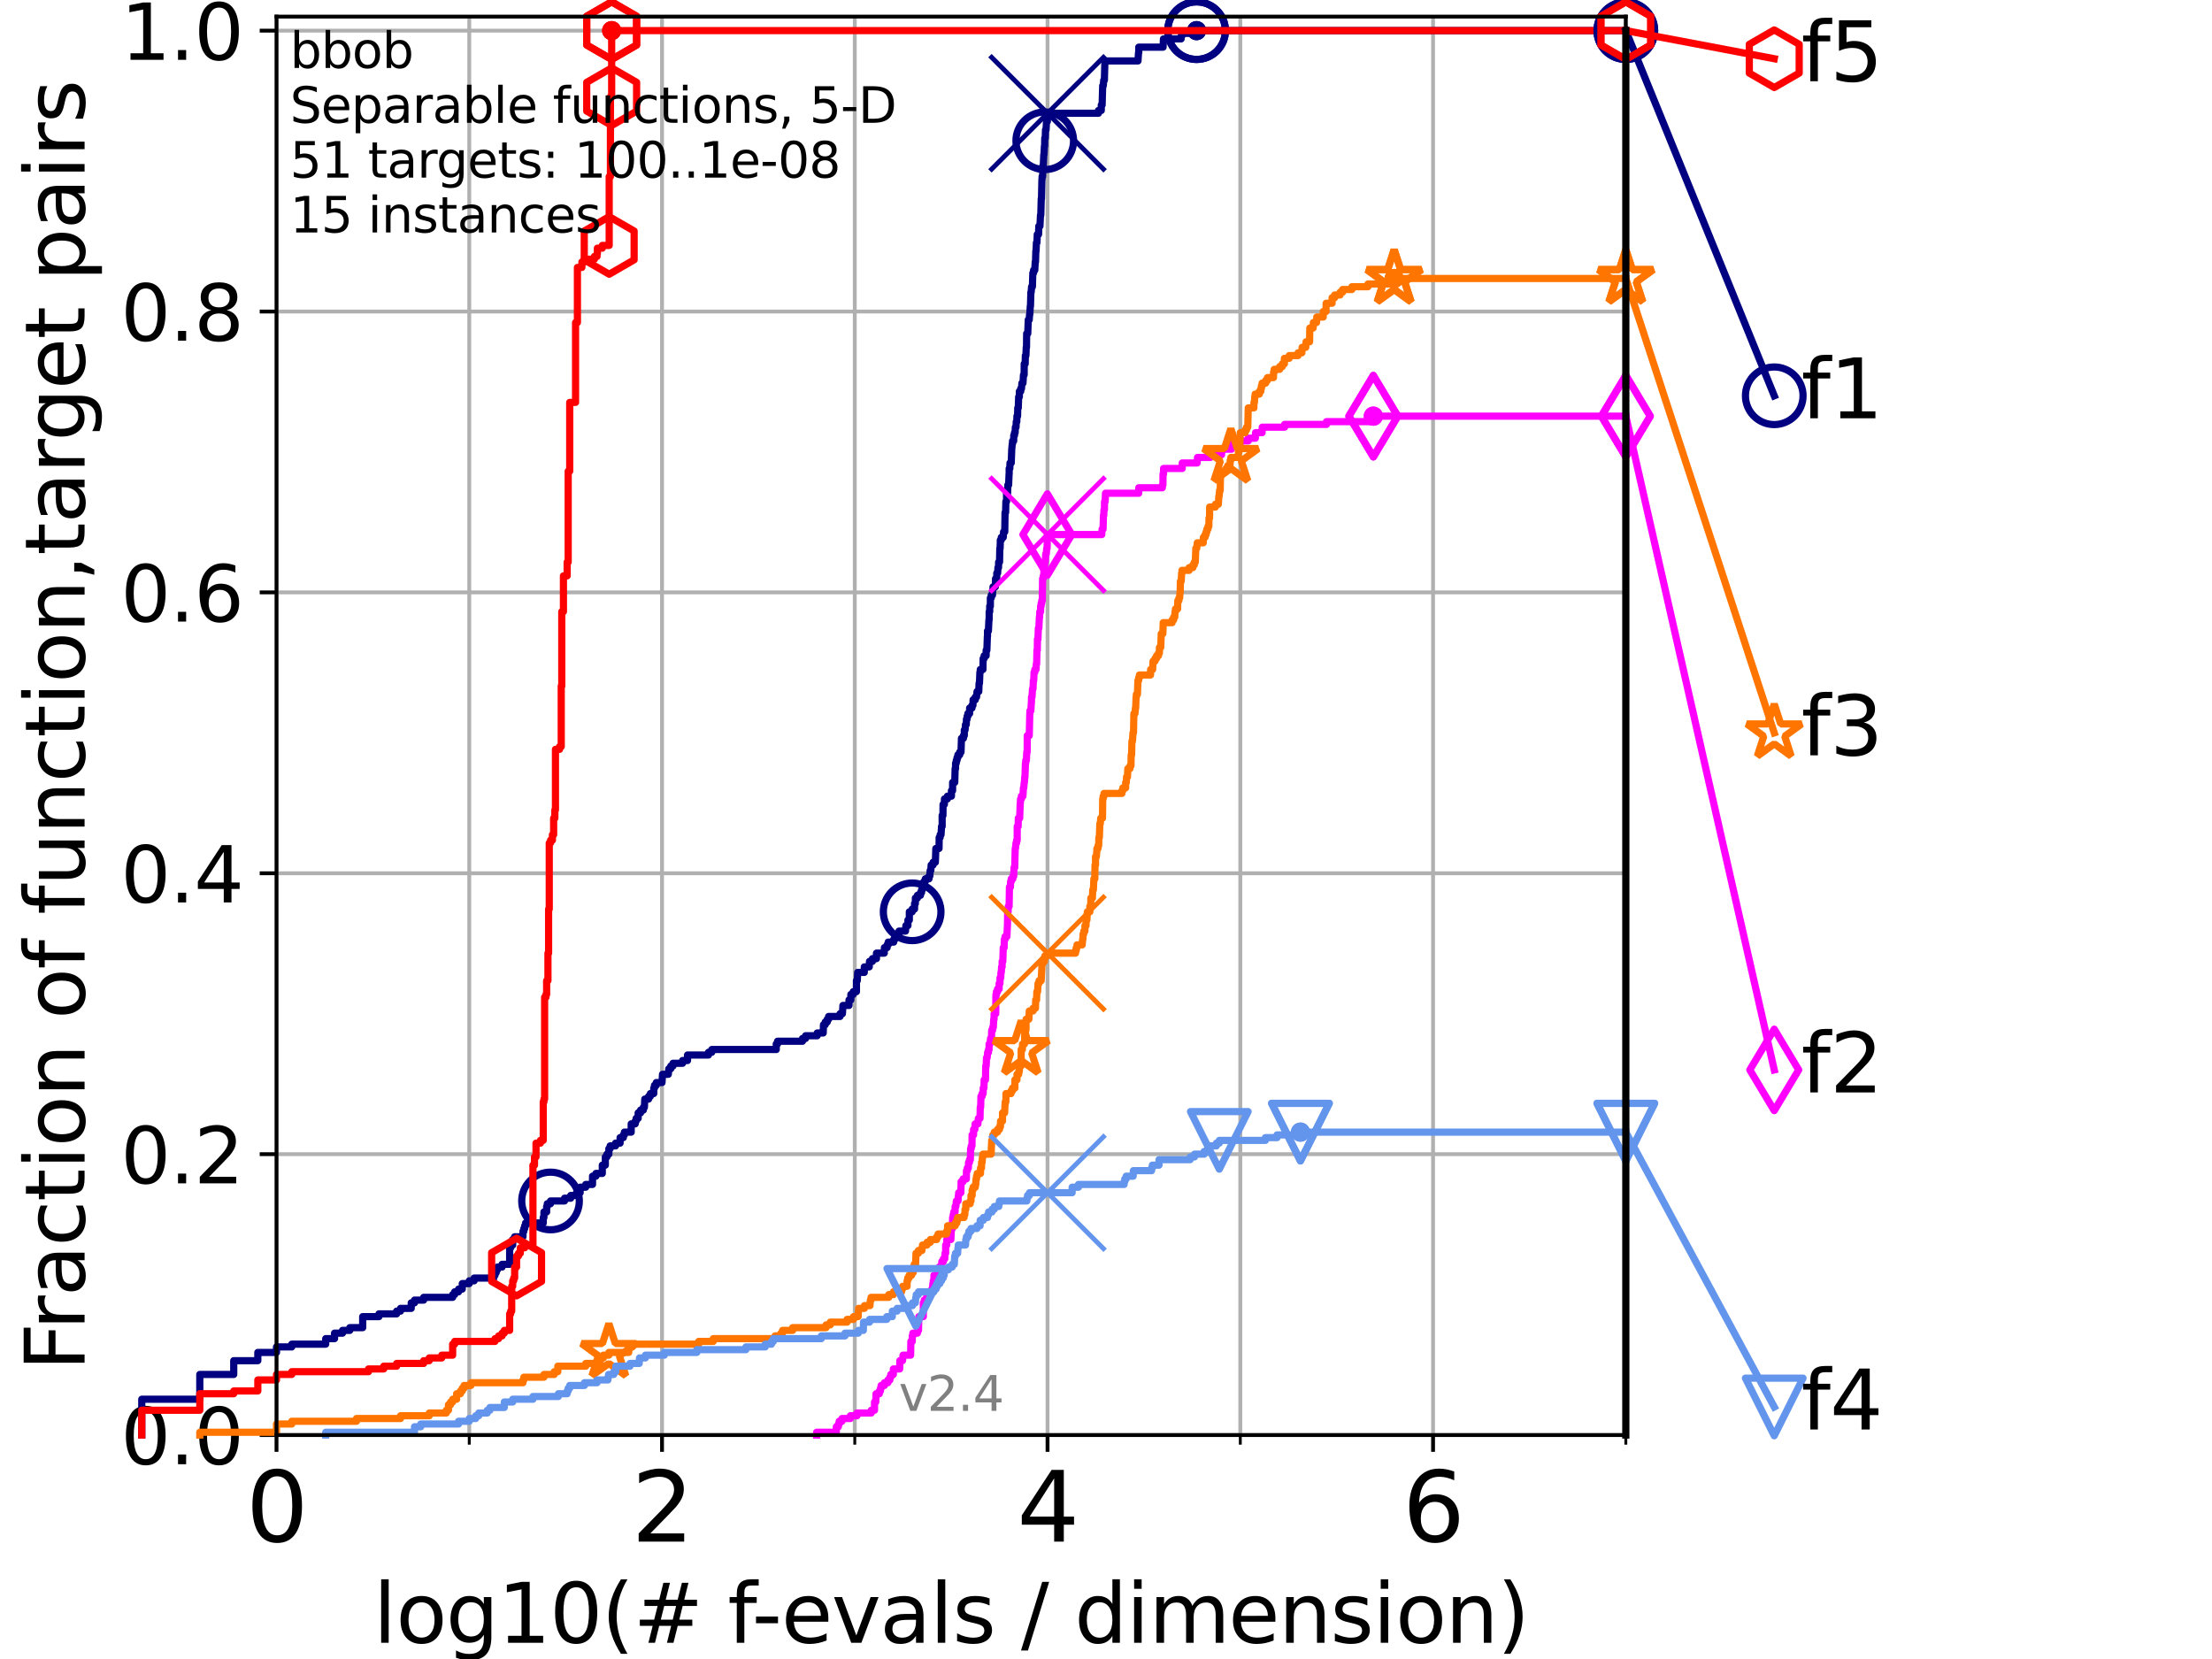 <?xml version="1.0" encoding="utf-8" standalone="no"?>
<!DOCTYPE svg PUBLIC "-//W3C//DTD SVG 1.1//EN"
  "http://www.w3.org/Graphics/SVG/1.1/DTD/svg11.dtd">
<svg height="345.6pt" version="1.1" viewBox="0 0 460.8 345.6" width="460.8pt" xmlns="http://www.w3.org/2000/svg" xmlns:xlink="http://www.w3.org/1999/xlink">
 <defs>
  <style type="text/css">*{stroke-linecap:butt;stroke-linejoin:round;}</style>
 </defs>
 <g id="figure_1">
  <g id="patch_1">
   <path d="M 0 345.6 
L 460.8 345.6 
L 460.8 0 
L 0 0 
z
" style="fill:#ffffff;"/>
  </g>
  <g id="axes_1">
   <g id="patch_2">
    <path d="M 57.6 298.944 
L 338.688 298.944 
L 338.688 3.456 
L 57.6 3.456 
z
" style="fill:#ffffff;"/>
   </g>
   <g id="matplotlib.axis_1">
    <g id="xtick_1">
     <g id="line2d_1">
      <path clip-path="url(#pbe01a13f1d)" d="M 57.6 298.944 
L 57.6 3.456 
" style="fill:none;stroke:#b0b0b0;stroke-linecap:square;stroke-width:0.8;"/>
     </g>
     <g id="line2d_2">
      <defs>
       <path d="M 0 0 
L 0 3.5 
" id="m53e83853ca" style="stroke:#000000;stroke-width:0.8;"/>
      </defs>
      <g>
       <use style="stroke:#000000;stroke-width:0.8;" x="57.6" xlink:href="#m53e83853ca" y="298.944"/>
      </g>
     </g>
     <g id="text_1">
      <!-- 0 -->
      <g transform="translate(51.237 321.141)scale(0.2 -0.2)">
       <defs>
        <path d="M 2034 4250 
Q 1547 4250 1301 3770 
Q 1056 3291 1056 2328 
Q 1056 1369 1301 889 
Q 1547 409 2034 409 
Q 2525 409 2770 889 
Q 3016 1369 3016 2328 
Q 3016 3291 2770 3770 
Q 2525 4250 2034 4250 
z
M 2034 4750 
Q 2819 4750 3233 4129 
Q 3647 3509 3647 2328 
Q 3647 1150 3233 529 
Q 2819 -91 2034 -91 
Q 1250 -91 836 529 
Q 422 1150 422 2328 
Q 422 3509 836 4129 
Q 1250 4750 2034 4750 
z
" id="DejaVuSans-30" transform="scale(0.016)"/>
       </defs>
       <use xlink:href="#DejaVuSans-30"/>
      </g>
     </g>
    </g>
    <g id="xtick_2">
     <g id="line2d_3">
      <path clip-path="url(#pbe01a13f1d)" d="M 137.911 298.944 
L 137.911 3.456 
" style="fill:none;stroke:#b0b0b0;stroke-linecap:square;stroke-width:0.8;"/>
     </g>
     <g id="line2d_4">
      <g>
       <use style="stroke:#000000;stroke-width:0.8;" x="137.911" xlink:href="#m53e83853ca" y="298.944"/>
      </g>
     </g>
     <g id="text_2">
      <!-- 2 -->
      <g transform="translate(131.548 321.141)scale(0.2 -0.2)">
       <defs>
        <path d="M 1228 531 
L 3431 531 
L 3431 0 
L 469 0 
L 469 531 
Q 828 903 1448 1529 
Q 2069 2156 2228 2338 
Q 2531 2678 2651 2914 
Q 2772 3150 2772 3378 
Q 2772 3750 2511 3984 
Q 2250 4219 1831 4219 
Q 1534 4219 1204 4116 
Q 875 4013 500 3803 
L 500 4441 
Q 881 4594 1212 4672 
Q 1544 4750 1819 4750 
Q 2544 4750 2975 4387 
Q 3406 4025 3406 3419 
Q 3406 3131 3298 2873 
Q 3191 2616 2906 2266 
Q 2828 2175 2409 1742 
Q 1991 1309 1228 531 
z
" id="DejaVuSans-32" transform="scale(0.016)"/>
       </defs>
       <use xlink:href="#DejaVuSans-32"/>
      </g>
     </g>
    </g>
    <g id="xtick_3">
     <g id="line2d_5">
      <path clip-path="url(#pbe01a13f1d)" d="M 218.222 298.944 
L 218.222 3.456 
" style="fill:none;stroke:#b0b0b0;stroke-linecap:square;stroke-width:0.8;"/>
     </g>
     <g id="line2d_6">
      <g>
       <use style="stroke:#000000;stroke-width:0.8;" x="218.222" xlink:href="#m53e83853ca" y="298.944"/>
      </g>
     </g>
     <g id="text_3">
      <!-- 4 -->
      <g transform="translate(211.859 321.141)scale(0.2 -0.2)">
       <defs>
        <path d="M 2419 4116 
L 825 1625 
L 2419 1625 
L 2419 4116 
z
M 2253 4666 
L 3047 4666 
L 3047 1625 
L 3713 1625 
L 3713 1100 
L 3047 1100 
L 3047 0 
L 2419 0 
L 2419 1100 
L 313 1100 
L 313 1709 
L 2253 4666 
z
" id="DejaVuSans-34" transform="scale(0.016)"/>
       </defs>
       <use xlink:href="#DejaVuSans-34"/>
      </g>
     </g>
    </g>
    <g id="xtick_4">
     <g id="line2d_7">
      <path clip-path="url(#pbe01a13f1d)" d="M 298.533 298.944 
L 298.533 3.456 
" style="fill:none;stroke:#b0b0b0;stroke-linecap:square;stroke-width:0.8;"/>
     </g>
     <g id="line2d_8">
      <g>
       <use style="stroke:#000000;stroke-width:0.8;" x="298.533" xlink:href="#m53e83853ca" y="298.944"/>
      </g>
     </g>
     <g id="text_4">
      <!-- 6 -->
      <g transform="translate(292.17 321.141)scale(0.2 -0.2)">
       <defs>
        <path d="M 2113 2584 
Q 1688 2584 1439 2293 
Q 1191 2003 1191 1497 
Q 1191 994 1439 701 
Q 1688 409 2113 409 
Q 2538 409 2786 701 
Q 3034 994 3034 1497 
Q 3034 2003 2786 2293 
Q 2538 2584 2113 2584 
z
M 3366 4563 
L 3366 3988 
Q 3128 4100 2886 4159 
Q 2644 4219 2406 4219 
Q 1781 4219 1451 3797 
Q 1122 3375 1075 2522 
Q 1259 2794 1537 2939 
Q 1816 3084 2150 3084 
Q 2853 3084 3261 2657 
Q 3669 2231 3669 1497 
Q 3669 778 3244 343 
Q 2819 -91 2113 -91 
Q 1303 -91 875 529 
Q 447 1150 447 2328 
Q 447 3434 972 4092 
Q 1497 4750 2381 4750 
Q 2619 4750 2861 4703 
Q 3103 4656 3366 4563 
z
" id="DejaVuSans-36" transform="scale(0.016)"/>
       </defs>
       <use xlink:href="#DejaVuSans-36"/>
      </g>
     </g>
    </g>
    <g id="xtick_5">
     <g id="line2d_9">
      <path clip-path="url(#pbe01a13f1d)" d="M 97.755 298.944 
L 97.755 3.456 
" style="fill:none;stroke:#b0b0b0;stroke-linecap:square;stroke-width:0.8;"/>
     </g>
     <g id="line2d_10">
      <defs>
       <path d="M 0 0 
L 0 2 
" id="m7fa8e98fe6" style="stroke:#000000;stroke-width:0.6;"/>
      </defs>
      <g>
       <use style="stroke:#000000;stroke-width:0.6;" x="97.755" xlink:href="#m7fa8e98fe6" y="298.944"/>
      </g>
     </g>
    </g>
    <g id="xtick_6">
     <g id="line2d_11">
      <path clip-path="url(#pbe01a13f1d)" d="M 178.066 298.944 
L 178.066 3.456 
" style="fill:none;stroke:#b0b0b0;stroke-linecap:square;stroke-width:0.8;"/>
     </g>
     <g id="line2d_12">
      <g>
       <use style="stroke:#000000;stroke-width:0.6;" x="178.066" xlink:href="#m7fa8e98fe6" y="298.944"/>
      </g>
     </g>
    </g>
    <g id="xtick_7">
     <g id="line2d_13">
      <path clip-path="url(#pbe01a13f1d)" d="M 258.377 298.944 
L 258.377 3.456 
" style="fill:none;stroke:#b0b0b0;stroke-linecap:square;stroke-width:0.8;"/>
     </g>
     <g id="line2d_14">
      <g>
       <use style="stroke:#000000;stroke-width:0.6;" x="258.377" xlink:href="#m7fa8e98fe6" y="298.944"/>
      </g>
     </g>
    </g>
    <g id="xtick_8">
     <g id="line2d_15">
      <path clip-path="url(#pbe01a13f1d)" d="M 338.688 298.944 
L 338.688 3.456 
" style="fill:none;stroke:#b0b0b0;stroke-linecap:square;stroke-width:0.8;"/>
     </g>
     <g id="line2d_16">
      <g>
       <use style="stroke:#000000;stroke-width:0.6;" x="338.688" xlink:href="#m7fa8e98fe6" y="298.944"/>
      </g>
     </g>
    </g>
    <g id="text_5">
     <!-- log10(# f-evals / dimension) -->
     <g transform="translate(77.764 342.218)scale(0.17 -0.17)">
      <defs>
       <path d="M 603 4863 
L 1178 4863 
L 1178 0 
L 603 0 
L 603 4863 
z
" id="DejaVuSans-6c" transform="scale(0.016)"/>
       <path d="M 1959 3097 
Q 1497 3097 1228 2736 
Q 959 2375 959 1747 
Q 959 1119 1226 758 
Q 1494 397 1959 397 
Q 2419 397 2687 759 
Q 2956 1122 2956 1747 
Q 2956 2369 2687 2733 
Q 2419 3097 1959 3097 
z
M 1959 3584 
Q 2709 3584 3137 3096 
Q 3566 2609 3566 1747 
Q 3566 888 3137 398 
Q 2709 -91 1959 -91 
Q 1206 -91 779 398 
Q 353 888 353 1747 
Q 353 2609 779 3096 
Q 1206 3584 1959 3584 
z
" id="DejaVuSans-6f" transform="scale(0.016)"/>
       <path d="M 2906 1791 
Q 2906 2416 2648 2759 
Q 2391 3103 1925 3103 
Q 1463 3103 1205 2759 
Q 947 2416 947 1791 
Q 947 1169 1205 825 
Q 1463 481 1925 481 
Q 2391 481 2648 825 
Q 2906 1169 2906 1791 
z
M 3481 434 
Q 3481 -459 3084 -895 
Q 2688 -1331 1869 -1331 
Q 1566 -1331 1297 -1286 
Q 1028 -1241 775 -1147 
L 775 -588 
Q 1028 -725 1275 -790 
Q 1522 -856 1778 -856 
Q 2344 -856 2625 -561 
Q 2906 -266 2906 331 
L 2906 616 
Q 2728 306 2450 153 
Q 2172 0 1784 0 
Q 1141 0 747 490 
Q 353 981 353 1791 
Q 353 2603 747 3093 
Q 1141 3584 1784 3584 
Q 2172 3584 2450 3431 
Q 2728 3278 2906 2969 
L 2906 3500 
L 3481 3500 
L 3481 434 
z
" id="DejaVuSans-67" transform="scale(0.016)"/>
       <path d="M 794 531 
L 1825 531 
L 1825 4091 
L 703 3866 
L 703 4441 
L 1819 4666 
L 2450 4666 
L 2450 531 
L 3481 531 
L 3481 0 
L 794 0 
L 794 531 
z
" id="DejaVuSans-31" transform="scale(0.016)"/>
       <path d="M 1984 4856 
Q 1566 4138 1362 3434 
Q 1159 2731 1159 2009 
Q 1159 1288 1364 580 
Q 1569 -128 1984 -844 
L 1484 -844 
Q 1016 -109 783 600 
Q 550 1309 550 2009 
Q 550 2706 781 3412 
Q 1013 4119 1484 4856 
L 1984 4856 
z
" id="DejaVuSans-28" transform="scale(0.016)"/>
       <path d="M 3272 2816 
L 2363 2816 
L 2100 1772 
L 3016 1772 
L 3272 2816 
z
M 2803 4594 
L 2478 3297 
L 3391 3297 
L 3719 4594 
L 4219 4594 
L 3897 3297 
L 4872 3297 
L 4872 2816 
L 3775 2816 
L 3519 1772 
L 4513 1772 
L 4513 1294 
L 3397 1294 
L 3072 0 
L 2572 0 
L 2894 1294 
L 1978 1294 
L 1656 0 
L 1153 0 
L 1478 1294 
L 494 1294 
L 494 1772 
L 1594 1772 
L 1856 2816 
L 850 2816 
L 850 3297 
L 1978 3297 
L 2297 4594 
L 2803 4594 
z
" id="DejaVuSans-23" transform="scale(0.016)"/>
       <path id="DejaVuSans-20" transform="scale(0.016)"/>
       <path d="M 2375 4863 
L 2375 4384 
L 1825 4384 
Q 1516 4384 1395 4259 
Q 1275 4134 1275 3809 
L 1275 3500 
L 2222 3500 
L 2222 3053 
L 1275 3053 
L 1275 0 
L 697 0 
L 697 3053 
L 147 3053 
L 147 3500 
L 697 3500 
L 697 3744 
Q 697 4328 969 4595 
Q 1241 4863 1831 4863 
L 2375 4863 
z
" id="DejaVuSans-66" transform="scale(0.016)"/>
       <path d="M 313 2009 
L 1997 2009 
L 1997 1497 
L 313 1497 
L 313 2009 
z
" id="DejaVuSans-2d" transform="scale(0.016)"/>
       <path d="M 3597 1894 
L 3597 1613 
L 953 1613 
Q 991 1019 1311 708 
Q 1631 397 2203 397 
Q 2534 397 2845 478 
Q 3156 559 3463 722 
L 3463 178 
Q 3153 47 2828 -22 
Q 2503 -91 2169 -91 
Q 1331 -91 842 396 
Q 353 884 353 1716 
Q 353 2575 817 3079 
Q 1281 3584 2069 3584 
Q 2775 3584 3186 3129 
Q 3597 2675 3597 1894 
z
M 3022 2063 
Q 3016 2534 2758 2815 
Q 2500 3097 2075 3097 
Q 1594 3097 1305 2825 
Q 1016 2553 972 2059 
L 3022 2063 
z
" id="DejaVuSans-65" transform="scale(0.016)"/>
       <path d="M 191 3500 
L 800 3500 
L 1894 563 
L 2988 3500 
L 3597 3500 
L 2284 0 
L 1503 0 
L 191 3500 
z
" id="DejaVuSans-76" transform="scale(0.016)"/>
       <path d="M 2194 1759 
Q 1497 1759 1228 1600 
Q 959 1441 959 1056 
Q 959 750 1161 570 
Q 1363 391 1709 391 
Q 2188 391 2477 730 
Q 2766 1069 2766 1631 
L 2766 1759 
L 2194 1759 
z
M 3341 1997 
L 3341 0 
L 2766 0 
L 2766 531 
Q 2569 213 2275 61 
Q 1981 -91 1556 -91 
Q 1019 -91 701 211 
Q 384 513 384 1019 
Q 384 1609 779 1909 
Q 1175 2209 1959 2209 
L 2766 2209 
L 2766 2266 
Q 2766 2663 2505 2880 
Q 2244 3097 1772 3097 
Q 1472 3097 1187 3025 
Q 903 2953 641 2809 
L 641 3341 
Q 956 3463 1253 3523 
Q 1550 3584 1831 3584 
Q 2591 3584 2966 3190 
Q 3341 2797 3341 1997 
z
" id="DejaVuSans-61" transform="scale(0.016)"/>
       <path d="M 2834 3397 
L 2834 2853 
Q 2591 2978 2328 3040 
Q 2066 3103 1784 3103 
Q 1356 3103 1142 2972 
Q 928 2841 928 2578 
Q 928 2378 1081 2264 
Q 1234 2150 1697 2047 
L 1894 2003 
Q 2506 1872 2764 1633 
Q 3022 1394 3022 966 
Q 3022 478 2636 193 
Q 2250 -91 1575 -91 
Q 1294 -91 989 -36 
Q 684 19 347 128 
L 347 722 
Q 666 556 975 473 
Q 1284 391 1588 391 
Q 1994 391 2212 530 
Q 2431 669 2431 922 
Q 2431 1156 2273 1281 
Q 2116 1406 1581 1522 
L 1381 1569 
Q 847 1681 609 1914 
Q 372 2147 372 2553 
Q 372 3047 722 3315 
Q 1072 3584 1716 3584 
Q 2034 3584 2315 3537 
Q 2597 3491 2834 3397 
z
" id="DejaVuSans-73" transform="scale(0.016)"/>
       <path d="M 1625 4666 
L 2156 4666 
L 531 -594 
L 0 -594 
L 1625 4666 
z
" id="DejaVuSans-2f" transform="scale(0.016)"/>
       <path d="M 2906 2969 
L 2906 4863 
L 3481 4863 
L 3481 0 
L 2906 0 
L 2906 525 
Q 2725 213 2448 61 
Q 2172 -91 1784 -91 
Q 1150 -91 751 415 
Q 353 922 353 1747 
Q 353 2572 751 3078 
Q 1150 3584 1784 3584 
Q 2172 3584 2448 3432 
Q 2725 3281 2906 2969 
z
M 947 1747 
Q 947 1113 1208 752 
Q 1469 391 1925 391 
Q 2381 391 2643 752 
Q 2906 1113 2906 1747 
Q 2906 2381 2643 2742 
Q 2381 3103 1925 3103 
Q 1469 3103 1208 2742 
Q 947 2381 947 1747 
z
" id="DejaVuSans-64" transform="scale(0.016)"/>
       <path d="M 603 3500 
L 1178 3500 
L 1178 0 
L 603 0 
L 603 3500 
z
M 603 4863 
L 1178 4863 
L 1178 4134 
L 603 4134 
L 603 4863 
z
" id="DejaVuSans-69" transform="scale(0.016)"/>
       <path d="M 3328 2828 
Q 3544 3216 3844 3400 
Q 4144 3584 4550 3584 
Q 5097 3584 5394 3201 
Q 5691 2819 5691 2113 
L 5691 0 
L 5113 0 
L 5113 2094 
Q 5113 2597 4934 2840 
Q 4756 3084 4391 3084 
Q 3944 3084 3684 2787 
Q 3425 2491 3425 1978 
L 3425 0 
L 2847 0 
L 2847 2094 
Q 2847 2600 2669 2842 
Q 2491 3084 2119 3084 
Q 1678 3084 1418 2786 
Q 1159 2488 1159 1978 
L 1159 0 
L 581 0 
L 581 3500 
L 1159 3500 
L 1159 2956 
Q 1356 3278 1631 3431 
Q 1906 3584 2284 3584 
Q 2666 3584 2933 3390 
Q 3200 3197 3328 2828 
z
" id="DejaVuSans-6d" transform="scale(0.016)"/>
       <path d="M 3513 2113 
L 3513 0 
L 2938 0 
L 2938 2094 
Q 2938 2591 2744 2837 
Q 2550 3084 2163 3084 
Q 1697 3084 1428 2787 
Q 1159 2491 1159 1978 
L 1159 0 
L 581 0 
L 581 3500 
L 1159 3500 
L 1159 2956 
Q 1366 3272 1645 3428 
Q 1925 3584 2291 3584 
Q 2894 3584 3203 3211 
Q 3513 2838 3513 2113 
z
" id="DejaVuSans-6e" transform="scale(0.016)"/>
       <path d="M 513 4856 
L 1013 4856 
Q 1481 4119 1714 3412 
Q 1947 2706 1947 2009 
Q 1947 1309 1714 600 
Q 1481 -109 1013 -844 
L 513 -844 
Q 928 -128 1133 580 
Q 1338 1288 1338 2009 
Q 1338 2731 1133 3434 
Q 928 4138 513 4856 
z
" id="DejaVuSans-29" transform="scale(0.016)"/>
      </defs>
      <use xlink:href="#DejaVuSans-6c"/>
      <use x="27.783" xlink:href="#DejaVuSans-6f"/>
      <use x="88.965" xlink:href="#DejaVuSans-67"/>
      <use x="152.441" xlink:href="#DejaVuSans-31"/>
      <use x="216.064" xlink:href="#DejaVuSans-30"/>
      <use x="279.688" xlink:href="#DejaVuSans-28"/>
      <use x="318.701" xlink:href="#DejaVuSans-23"/>
      <use x="402.49" xlink:href="#DejaVuSans-20"/>
      <use x="434.277" xlink:href="#DejaVuSans-66"/>
      <use x="463.982" xlink:href="#DejaVuSans-2d"/>
      <use x="500.066" xlink:href="#DejaVuSans-65"/>
      <use x="561.59" xlink:href="#DejaVuSans-76"/>
      <use x="620.77" xlink:href="#DejaVuSans-61"/>
      <use x="682.049" xlink:href="#DejaVuSans-6c"/>
      <use x="709.832" xlink:href="#DejaVuSans-73"/>
      <use x="761.932" xlink:href="#DejaVuSans-20"/>
      <use x="793.719" xlink:href="#DejaVuSans-2f"/>
      <use x="827.41" xlink:href="#DejaVuSans-20"/>
      <use x="859.197" xlink:href="#DejaVuSans-64"/>
      <use x="922.674" xlink:href="#DejaVuSans-69"/>
      <use x="950.457" xlink:href="#DejaVuSans-6d"/>
      <use x="1047.869" xlink:href="#DejaVuSans-65"/>
      <use x="1109.393" xlink:href="#DejaVuSans-6e"/>
      <use x="1172.771" xlink:href="#DejaVuSans-73"/>
      <use x="1224.871" xlink:href="#DejaVuSans-69"/>
      <use x="1252.654" xlink:href="#DejaVuSans-6f"/>
      <use x="1313.836" xlink:href="#DejaVuSans-6e"/>
      <use x="1377.215" xlink:href="#DejaVuSans-29"/>
     </g>
    </g>
   </g>
   <g id="matplotlib.axis_2">
    <g id="ytick_1">
     <g id="line2d_17">
      <path clip-path="url(#pbe01a13f1d)" d="M 57.6 298.944 
L 338.688 298.944 
" style="fill:none;stroke:#b0b0b0;stroke-linecap:square;stroke-width:0.8;"/>
     </g>
     <g id="line2d_18">
      <defs>
       <path d="M 0 0 
L -3.5 0 
" id="mfda387732e" style="stroke:#000000;stroke-width:0.8;"/>
      </defs>
      <g>
       <use style="stroke:#000000;stroke-width:0.8;" x="57.6" xlink:href="#mfda387732e" y="298.944"/>
      </g>
     </g>
     <g id="text_6">
      <!-- 0.0 -->
      <g transform="translate(25.155 305.023)scale(0.16 -0.16)">
       <defs>
        <path d="M 684 794 
L 1344 794 
L 1344 0 
L 684 0 
L 684 794 
z
" id="DejaVuSans-2e" transform="scale(0.016)"/>
       </defs>
       <use xlink:href="#DejaVuSans-30"/>
       <use x="63.623" xlink:href="#DejaVuSans-2e"/>
       <use x="95.41" xlink:href="#DejaVuSans-30"/>
      </g>
     </g>
    </g>
    <g id="ytick_2">
     <g id="line2d_19">
      <path clip-path="url(#pbe01a13f1d)" d="M 57.6 240.432 
L 338.688 240.432 
" style="fill:none;stroke:#b0b0b0;stroke-linecap:square;stroke-width:0.8;"/>
     </g>
     <g id="line2d_20">
      <g>
       <use style="stroke:#000000;stroke-width:0.8;" x="57.6" xlink:href="#mfda387732e" y="240.432"/>
      </g>
     </g>
     <g id="text_7">
      <!-- 0.2 -->
      <g transform="translate(25.155 246.51)scale(0.16 -0.16)">
       <use xlink:href="#DejaVuSans-30"/>
       <use x="63.623" xlink:href="#DejaVuSans-2e"/>
       <use x="95.41" xlink:href="#DejaVuSans-32"/>
      </g>
     </g>
    </g>
    <g id="ytick_3">
     <g id="line2d_21">
      <path clip-path="url(#pbe01a13f1d)" d="M 57.6 181.919 
L 338.688 181.919 
" style="fill:none;stroke:#b0b0b0;stroke-linecap:square;stroke-width:0.8;"/>
     </g>
     <g id="line2d_22">
      <g>
       <use style="stroke:#000000;stroke-width:0.8;" x="57.6" xlink:href="#mfda387732e" y="181.919"/>
      </g>
     </g>
     <g id="text_8">
      <!-- 0.4 -->
      <g transform="translate(25.155 187.998)scale(0.16 -0.16)">
       <use xlink:href="#DejaVuSans-30"/>
       <use x="63.623" xlink:href="#DejaVuSans-2e"/>
       <use x="95.41" xlink:href="#DejaVuSans-34"/>
      </g>
     </g>
    </g>
    <g id="ytick_4">
     <g id="line2d_23">
      <path clip-path="url(#pbe01a13f1d)" d="M 57.6 123.407 
L 338.688 123.407 
" style="fill:none;stroke:#b0b0b0;stroke-linecap:square;stroke-width:0.8;"/>
     </g>
     <g id="line2d_24">
      <g>
       <use style="stroke:#000000;stroke-width:0.8;" x="57.6" xlink:href="#mfda387732e" y="123.407"/>
      </g>
     </g>
     <g id="text_9">
      <!-- 0.6 -->
      <g transform="translate(25.155 129.485)scale(0.16 -0.16)">
       <use xlink:href="#DejaVuSans-30"/>
       <use x="63.623" xlink:href="#DejaVuSans-2e"/>
       <use x="95.41" xlink:href="#DejaVuSans-36"/>
      </g>
     </g>
    </g>
    <g id="ytick_5">
     <g id="line2d_25">
      <path clip-path="url(#pbe01a13f1d)" d="M 57.6 64.894 
L 338.688 64.894 
" style="fill:none;stroke:#b0b0b0;stroke-linecap:square;stroke-width:0.8;"/>
     </g>
     <g id="line2d_26">
      <g>
       <use style="stroke:#000000;stroke-width:0.8;" x="57.6" xlink:href="#mfda387732e" y="64.894"/>
      </g>
     </g>
     <g id="text_10">
      <!-- 0.8 -->
      <g transform="translate(25.155 70.973)scale(0.16 -0.16)">
       <defs>
        <path d="M 2034 2216 
Q 1584 2216 1326 1975 
Q 1069 1734 1069 1313 
Q 1069 891 1326 650 
Q 1584 409 2034 409 
Q 2484 409 2743 651 
Q 3003 894 3003 1313 
Q 3003 1734 2745 1975 
Q 2488 2216 2034 2216 
z
M 1403 2484 
Q 997 2584 770 2862 
Q 544 3141 544 3541 
Q 544 4100 942 4425 
Q 1341 4750 2034 4750 
Q 2731 4750 3128 4425 
Q 3525 4100 3525 3541 
Q 3525 3141 3298 2862 
Q 3072 2584 2669 2484 
Q 3125 2378 3379 2068 
Q 3634 1759 3634 1313 
Q 3634 634 3220 271 
Q 2806 -91 2034 -91 
Q 1263 -91 848 271 
Q 434 634 434 1313 
Q 434 1759 690 2068 
Q 947 2378 1403 2484 
z
M 1172 3481 
Q 1172 3119 1398 2916 
Q 1625 2713 2034 2713 
Q 2441 2713 2670 2916 
Q 2900 3119 2900 3481 
Q 2900 3844 2670 4047 
Q 2441 4250 2034 4250 
Q 1625 4250 1398 4047 
Q 1172 3844 1172 3481 
z
" id="DejaVuSans-38" transform="scale(0.016)"/>
       </defs>
       <use xlink:href="#DejaVuSans-30"/>
       <use x="63.623" xlink:href="#DejaVuSans-2e"/>
       <use x="95.41" xlink:href="#DejaVuSans-38"/>
      </g>
     </g>
    </g>
    <g id="ytick_6">
     <g id="line2d_27">
      <path clip-path="url(#pbe01a13f1d)" d="M 57.6 6.382 
L 338.688 6.382 
" style="fill:none;stroke:#b0b0b0;stroke-linecap:square;stroke-width:0.8;"/>
     </g>
     <g id="line2d_28">
      <g>
       <use style="stroke:#000000;stroke-width:0.8;" x="57.6" xlink:href="#mfda387732e" y="6.382"/>
      </g>
     </g>
     <g id="text_11">
      <!-- 1.0 -->
      <g transform="translate(25.155 12.46)scale(0.16 -0.16)">
       <use xlink:href="#DejaVuSans-31"/>
       <use x="63.623" xlink:href="#DejaVuSans-2e"/>
       <use x="95.41" xlink:href="#DejaVuSans-30"/>
      </g>
     </g>
    </g>
    <g id="text_12">
     <!-- Fraction of function,target pairs -->
     <g transform="translate(17.62 285.585)rotate(-90)scale(0.17 -0.17)">
      <defs>
       <path d="M 628 4666 
L 3309 4666 
L 3309 4134 
L 1259 4134 
L 1259 2759 
L 3109 2759 
L 3109 2228 
L 1259 2228 
L 1259 0 
L 628 0 
L 628 4666 
z
" id="DejaVuSans-46" transform="scale(0.016)"/>
       <path d="M 2631 2963 
Q 2534 3019 2420 3045 
Q 2306 3072 2169 3072 
Q 1681 3072 1420 2755 
Q 1159 2438 1159 1844 
L 1159 0 
L 581 0 
L 581 3500 
L 1159 3500 
L 1159 2956 
Q 1341 3275 1631 3429 
Q 1922 3584 2338 3584 
Q 2397 3584 2469 3576 
Q 2541 3569 2628 3553 
L 2631 2963 
z
" id="DejaVuSans-72" transform="scale(0.016)"/>
       <path d="M 3122 3366 
L 3122 2828 
Q 2878 2963 2633 3030 
Q 2388 3097 2138 3097 
Q 1578 3097 1268 2742 
Q 959 2388 959 1747 
Q 959 1106 1268 751 
Q 1578 397 2138 397 
Q 2388 397 2633 464 
Q 2878 531 3122 666 
L 3122 134 
Q 2881 22 2623 -34 
Q 2366 -91 2075 -91 
Q 1284 -91 818 406 
Q 353 903 353 1747 
Q 353 2603 823 3093 
Q 1294 3584 2113 3584 
Q 2378 3584 2631 3529 
Q 2884 3475 3122 3366 
z
" id="DejaVuSans-63" transform="scale(0.016)"/>
       <path d="M 1172 4494 
L 1172 3500 
L 2356 3500 
L 2356 3053 
L 1172 3053 
L 1172 1153 
Q 1172 725 1289 603 
Q 1406 481 1766 481 
L 2356 481 
L 2356 0 
L 1766 0 
Q 1100 0 847 248 
Q 594 497 594 1153 
L 594 3053 
L 172 3053 
L 172 3500 
L 594 3500 
L 594 4494 
L 1172 4494 
z
" id="DejaVuSans-74" transform="scale(0.016)"/>
       <path d="M 544 1381 
L 544 3500 
L 1119 3500 
L 1119 1403 
Q 1119 906 1312 657 
Q 1506 409 1894 409 
Q 2359 409 2629 706 
Q 2900 1003 2900 1516 
L 2900 3500 
L 3475 3500 
L 3475 0 
L 2900 0 
L 2900 538 
Q 2691 219 2414 64 
Q 2138 -91 1772 -91 
Q 1169 -91 856 284 
Q 544 659 544 1381 
z
M 1991 3584 
L 1991 3584 
z
" id="DejaVuSans-75" transform="scale(0.016)"/>
       <path d="M 750 794 
L 1409 794 
L 1409 256 
L 897 -744 
L 494 -744 
L 750 256 
L 750 794 
z
" id="DejaVuSans-2c" transform="scale(0.016)"/>
       <path d="M 1159 525 
L 1159 -1331 
L 581 -1331 
L 581 3500 
L 1159 3500 
L 1159 2969 
Q 1341 3281 1617 3432 
Q 1894 3584 2278 3584 
Q 2916 3584 3314 3078 
Q 3713 2572 3713 1747 
Q 3713 922 3314 415 
Q 2916 -91 2278 -91 
Q 1894 -91 1617 61 
Q 1341 213 1159 525 
z
M 3116 1747 
Q 3116 2381 2855 2742 
Q 2594 3103 2138 3103 
Q 1681 3103 1420 2742 
Q 1159 2381 1159 1747 
Q 1159 1113 1420 752 
Q 1681 391 2138 391 
Q 2594 391 2855 752 
Q 3116 1113 3116 1747 
z
" id="DejaVuSans-70" transform="scale(0.016)"/>
      </defs>
      <use xlink:href="#DejaVuSans-46"/>
      <use x="50.27" xlink:href="#DejaVuSans-72"/>
      <use x="91.383" xlink:href="#DejaVuSans-61"/>
      <use x="152.662" xlink:href="#DejaVuSans-63"/>
      <use x="207.643" xlink:href="#DejaVuSans-74"/>
      <use x="246.852" xlink:href="#DejaVuSans-69"/>
      <use x="274.635" xlink:href="#DejaVuSans-6f"/>
      <use x="335.816" xlink:href="#DejaVuSans-6e"/>
      <use x="399.195" xlink:href="#DejaVuSans-20"/>
      <use x="430.982" xlink:href="#DejaVuSans-6f"/>
      <use x="492.164" xlink:href="#DejaVuSans-66"/>
      <use x="527.369" xlink:href="#DejaVuSans-20"/>
      <use x="559.156" xlink:href="#DejaVuSans-66"/>
      <use x="594.361" xlink:href="#DejaVuSans-75"/>
      <use x="657.74" xlink:href="#DejaVuSans-6e"/>
      <use x="721.119" xlink:href="#DejaVuSans-63"/>
      <use x="776.1" xlink:href="#DejaVuSans-74"/>
      <use x="815.309" xlink:href="#DejaVuSans-69"/>
      <use x="843.092" xlink:href="#DejaVuSans-6f"/>
      <use x="904.273" xlink:href="#DejaVuSans-6e"/>
      <use x="967.652" xlink:href="#DejaVuSans-2c"/>
      <use x="999.439" xlink:href="#DejaVuSans-74"/>
      <use x="1038.648" xlink:href="#DejaVuSans-61"/>
      <use x="1099.928" xlink:href="#DejaVuSans-72"/>
      <use x="1139.291" xlink:href="#DejaVuSans-67"/>
      <use x="1202.768" xlink:href="#DejaVuSans-65"/>
      <use x="1264.291" xlink:href="#DejaVuSans-74"/>
      <use x="1303.5" xlink:href="#DejaVuSans-20"/>
      <use x="1335.287" xlink:href="#DejaVuSans-70"/>
      <use x="1398.764" xlink:href="#DejaVuSans-61"/>
      <use x="1460.043" xlink:href="#DejaVuSans-69"/>
      <use x="1487.826" xlink:href="#DejaVuSans-72"/>
      <use x="1528.939" xlink:href="#DejaVuSans-73"/>
     </g>
    </g>
   </g>
   <g id="line2d_29">
    <defs>
     <path d="M 0 1.5 
C 0.398 1.5 0.779 1.342 1.061 1.061 
C 1.342 0.779 1.5 0.398 1.5 0 
C 1.5 -0.398 1.342 -0.779 1.061 -1.061 
C 0.779 -1.342 0.398 -1.5 0 -1.5 
C -0.398 -1.5 -0.779 -1.342 -1.061 -1.061 
C -1.342 -0.779 -1.5 -0.398 -1.5 0 
C -1.5 0.398 -1.342 0.779 -1.061 1.061 
C -0.779 1.342 -0.398 1.5 0 1.5 
z
" id="m02f39919cd" style="stroke:#000080;"/>
    </defs>
    <g>
     <use style="fill:#000080;stroke:#000080;" x="249.27" xlink:href="#m02f39919cd" y="6.382"/>
     <use style="fill:#000080;stroke:#000080;" x="249.27" xlink:href="#m02f39919cd" y="6.382"/>
    </g>
   </g>
   <g id="line2d_30">
    <path d="M 29.533 298.944 
L 29.533 291.487 
L 41.621 291.487 
L 41.621 286.324 
L 48.692 286.324 
L 48.692 283.455 
L 53.709 283.455 
L 53.709 281.734 
L 57.6 281.734 
L 57.6 280.587 
L 60.78 280.587 
L 60.78 280.013 
L 67.851 280.013 
L 67.851 278.866 
L 69.688 278.866 
L 69.688 277.719 
L 71.35 277.719 
L 71.35 277.145 
L 72.868 277.145 
L 72.868 276.572 
L 75.556 276.572 
L 75.556 274.277 
L 78.942 274.277 
L 78.942 273.703 
L 82.627 273.703 
L 82.627 273.13 
L 83.438 273.13 
L 83.438 272.556 
L 85.667 272.556 
L 85.667 271.409 
L 86.351 271.409 
L 86.351 270.835 
L 88.256 270.835 
L 88.256 270.261 
L 94.295 270.261 
L 94.295 269.688 
L 94.715 269.688 
L 94.715 269.114 
L 95.526 269.114 
L 95.526 268.54 
L 96.301 268.54 
L 96.301 267.393 
L 97.755 267.393 
L 97.755 266.82 
L 98.772 266.82 
L 98.772 266.246 
L 102.859 266.246 
L 102.859 265.672 
L 103.118 265.672 
L 103.118 265.099 
L 103.372 265.099 
L 103.372 264.525 
L 103.623 264.525 
L 103.623 263.951 
L 104.592 263.951 
L 104.592 263.378 
L 106.169 263.378 
L 106.169 259.936 
L 106.383 259.936 
L 106.383 259.362 
L 106.803 259.362 
L 106.803 258.215 
L 107.213 258.215 
L 107.213 257.641 
L 108.949 257.641 
L 108.949 256.494 
L 109.132 256.494 
L 109.132 255.92 
L 109.312 255.92 
L 109.312 255.346 
L 109.491 255.346 
L 109.491 254.773 
L 113.168 254.773 
L 113.168 253.626 
L 113.311 253.626 
L 113.311 252.478 
L 113.874 252.478 
L 113.874 251.331 
L 114.012 251.331 
L 114.012 250.757 
L 114.685 250.757 
L 114.685 250.184 
L 117.598 250.184 
L 117.598 249.61 
L 118.891 249.61 
L 118.891 249.036 
L 120.094 249.036 
L 120.094 248.463 
L 120.852 248.463 
L 120.852 247.315 
L 122.018 247.315 
L 122.018 246.742 
L 123.434 246.742 
L 123.434 245.021 
L 124.14 245.021 
L 124.14 244.447 
L 125.471 244.447 
L 125.471 242.726 
L 126.1 242.726 
L 126.1 241.005 
L 126.44 241.005 
L 126.44 240.432 
L 126.839 240.432 
L 126.839 239.284 
L 127.1 239.284 
L 127.1 238.711 
L 128.23 238.711 
L 128.23 238.137 
L 129.176 238.137 
L 129.176 236.99 
L 129.853 236.99 
L 129.853 236.416 
L 130.073 236.416 
L 130.073 235.842 
L 131.49 235.842 
L 131.49 234.121 
L 132.327 234.121 
L 132.327 233.548 
L 132.518 233.548 
L 132.518 232.974 
L 132.94 232.974 
L 132.94 231.827 
L 133.443 231.827 
L 133.443 231.253 
L 134.019 231.253 
L 134.019 230.679 
L 134.236 230.679 
L 134.322 228.958 
L 135.118 228.958 
L 135.118 228.385 
L 135.482 228.385 
L 135.482 227.811 
L 136.189 227.811 
L 136.189 226.664 
L 136.343 226.664 
L 136.343 226.09 
L 136.72 226.09 
L 136.72 225.517 
L 137.911 225.517 
L 138.015 223.796 
L 139.221 223.796 
L 139.317 222.648 
L 139.731 222.648 
L 139.731 222.075 
L 140.196 222.075 
L 140.196 221.501 
L 142.189 221.501 
L 142.189 220.927 
L 143.222 220.927 
L 143.222 219.78 
L 147.59 219.78 
L 147.59 219.206 
L 148.277 219.206 
L 148.277 218.633 
L 161.708 218.633 
L 161.708 217.485 
L 161.973 217.485 
L 161.973 216.912 
L 167.171 216.912 
L 167.171 216.338 
L 167.811 216.338 
L 167.811 215.765 
L 170.234 215.765 
L 170.234 215.191 
L 171.489 215.191 
L 171.545 213.47 
L 171.911 213.47 
L 171.911 212.896 
L 172.337 212.896 
L 172.337 212.323 
L 172.616 212.323 
L 172.616 211.749 
L 174.997 211.749 
L 174.997 211.175 
L 175.489 211.175 
L 175.598 209.454 
L 176.864 209.454 
L 176.864 208.307 
L 177.249 208.307 
L 177.249 207.16 
L 177.742 207.16 
L 177.742 206.586 
L 178.412 206.586 
L 178.412 204.291 
L 178.589 204.291 
L 178.666 202.571 
L 180.049 202.571 
L 180.052 201.423 
L 181.076 201.423 
L 181.132 200.276 
L 181.744 200.276 
L 181.744 199.702 
L 182.583 199.702 
L 182.583 198.555 
L 184.208 198.555 
L 184.238 197.408 
L 184.799 197.408 
L 184.799 196.834 
L 185.025 196.834 
L 185.025 196.26 
L 186.173 196.26 
L 186.173 195.687 
L 186.434 195.687 
L 186.434 195.113 
L 187.151 195.113 
L 187.151 194.539 
L 187.283 194.539 
L 187.283 193.966 
L 188.634 193.966 
L 188.715 192.818 
L 189.138 192.818 
L 189.138 191.671 
L 189.431 191.671 
L 189.431 189.95 
L 190.019 189.95 
L 190.019 189.377 
L 190.517 189.377 
L 190.517 188.229 
L 190.687 188.229 
L 190.687 187.082 
L 191.119 187.082 
L 191.119 186.508 
L 191.748 186.508 
L 191.748 185.935 
L 191.974 185.935 
L 191.974 185.361 
L 192.132 185.361 
L 192.132 184.787 
L 192.287 184.787 
L 192.287 184.214 
L 192.467 184.214 
L 192.467 183.64 
L 192.767 183.64 
L 192.767 183.066 
L 193.532 183.066 
L 193.532 182.493 
L 193.702 182.493 
L 193.769 181.345 
L 193.91 181.345 
L 193.972 180.198 
L 194.379 180.198 
L 194.379 179.624 
L 194.854 179.624 
L 194.955 176.756 
L 195.618 176.756 
L 195.647 174.462 
L 195.846 174.462 
L 195.846 173.888 
L 196.035 173.888 
L 196.136 172.167 
L 196.267 172.167 
L 196.267 169.872 
L 196.433 169.872 
L 196.456 167.578 
L 196.732 167.578 
L 196.75 166.43 
L 197.363 166.43 
L 197.363 165.857 
L 198.202 165.857 
L 198.202 164.709 
L 198.439 164.709 
L 198.451 162.989 
L 198.891 162.989 
L 198.971 160.12 
L 199.061 160.12 
L 199.061 158.973 
L 199.212 158.973 
L 199.212 158.399 
L 199.367 158.399 
L 199.367 157.826 
L 199.542 157.826 
L 199.542 157.252 
L 199.919 157.252 
L 199.919 156.678 
L 200.197 156.678 
L 200.289 153.81 
L 200.697 153.81 
L 200.697 153.236 
L 200.881 153.236 
L 200.881 152.089 
L 201.037 152.089 
L 201.128 150.942 
L 201.292 150.942 
L 201.331 149.795 
L 201.468 149.795 
L 201.468 149.221 
L 201.62 149.221 
L 201.62 148.647 
L 201.987 148.647 
L 201.987 147.5 
L 202.482 147.5 
L 202.482 146.926 
L 202.685 146.926 
L 202.713 145.779 
L 203.168 145.779 
L 203.168 145.205 
L 203.433 145.205 
L 203.533 144.058 
L 203.896 144.058 
L 203.959 142.337 
L 204.042 142.337 
L 204.131 140.042 
L 204.209 140.042 
L 204.209 139.469 
L 204.761 139.469 
L 204.807 137.174 
L 205.014 137.174 
L 205.014 136.601 
L 205.432 136.601 
L 205.432 135.453 
L 205.587 135.453 
L 205.683 132.585 
L 205.714 132.585 
L 205.714 131.438 
L 205.903 131.438 
L 206.01 129.143 
L 206.053 129.143 
L 206.064 127.422 
L 206.173 127.422 
L 206.173 126.275 
L 206.311 126.275 
L 206.311 124.554 
L 206.496 124.554 
L 206.496 123.98 
L 206.748 123.98 
L 206.812 122.833 
L 206.86 122.833 
L 206.86 122.259 
L 207.34 122.259 
L 207.395 120.538 
L 207.646 120.538 
L 207.649 119.391 
L 207.826 119.391 
L 207.888 118.244 
L 208.012 118.244 
L 208.031 117.096 
L 208.222 117.096 
L 208.277 114.228 
L 208.343 114.228 
L 208.388 112.507 
L 208.59 112.507 
L 208.59 111.934 
L 208.997 111.934 
L 209.062 110.786 
L 209.31 110.786 
L 209.368 106.771 
L 209.488 106.771 
L 209.54 104.476 
L 209.684 104.476 
L 209.684 102.755 
L 209.896 102.755 
L 209.955 101.034 
L 210.113 101.034 
L 210.209 98.74 
L 210.23 98.74 
L 210.23 97.592 
L 210.367 97.592 
L 210.4 96.445 
L 210.657 96.445 
L 210.767 93.577 
L 210.772 93.577 
L 210.872 92.429 
L 210.93 92.429 
L 210.93 91.856 
L 211.169 91.856 
L 211.184 90.708 
L 211.335 90.708 
L 211.335 90.135 
L 211.472 90.135 
L 211.519 88.987 
L 211.66 88.987 
L 211.702 87.84 
L 211.819 87.84 
L 211.843 86.693 
L 211.982 86.693 
L 212.017 84.972 
L 212.125 84.972 
L 212.205 82.677 
L 212.349 82.677 
L 212.349 81.53 
L 212.633 81.53 
L 212.633 80.956 
L 212.794 80.956 
L 212.884 79.809 
L 213.104 79.809 
L 213.207 78.088 
L 213.35 78.088 
L 213.362 75.793 
L 213.564 75.793 
L 213.599 74.073 
L 213.72 74.073 
L 213.784 72.352 
L 213.841 72.352 
L 213.873 69.483 
L 214.098 69.483 
L 214.206 66.615 
L 214.409 66.615 
L 214.482 65.468 
L 214.531 65.468 
L 214.629 63.747 
L 214.667 63.747 
L 214.749 60.879 
L 214.812 60.879 
L 214.895 59.731 
L 215.067 59.731 
L 215.157 56.863 
L 215.31 56.863 
L 215.31 56.289 
L 215.561 56.289 
L 215.655 54.568 
L 215.716 54.568 
L 215.785 52.274 
L 215.83 52.274 
L 215.905 50.553 
L 216.014 50.553 
L 216.08 48.832 
L 216.349 48.832 
L 216.401 47.111 
L 216.642 47.111 
L 216.752 44.816 
L 216.817 44.816 
L 216.91 41.374 
L 216.959 41.374 
L 217.05 37.359 
L 217.085 37.359 
L 217.085 36.785 
L 217.197 36.785 
L 217.258 34.491 
L 217.34 34.491 
L 217.441 32.196 
L 217.49 32.196 
L 217.566 30.475 
L 217.616 30.475 
L 217.642 28.754 
L 217.746 28.754 
L 217.796 27.033 
L 217.915 27.033 
L 218.002 25.312 
L 218.182 25.312 
L 218.182 23.591 
L 228.824 23.591 
L 228.824 23.018 
L 229.414 23.018 
L 229.417 21.87 
L 229.591 21.87 
L 229.692 18.428 
L 229.708 18.428 
L 229.708 17.855 
L 229.835 17.855 
L 229.924 16.707 
L 230.063 16.707 
L 230.157 13.265 
L 230.2 13.265 
L 230.2 12.692 
L 237.065 12.692 
L 237.174 10.971 
L 237.224 10.971 
L 237.224 9.824 
L 242.292 9.824 
L 242.367 8.103 
L 246.051 8.103 
L 246.051 7.529 
L 246.195 7.529 
L 246.195 6.955 
L 249.27 6.955 
L 249.27 6.382 
L 338.688 6.382 
L 338.688 6.382 
" style="fill:none;stroke:#000080;stroke-linecap:square;stroke-width:1.5;"/>
   </g>
   <g id="line2d_31">
    <defs>
     <path d="M 0 6 
C 1.591 6 3.117 5.368 4.243 4.243 
C 5.368 3.117 6 1.591 6 0 
C 6 -1.591 5.368 -3.117 4.243 -4.243 
C 3.117 -5.368 1.591 -6 0 -6 
C -1.591 -6 -3.117 -5.368 -4.243 -4.243 
C -5.368 -3.117 -6 -1.591 -6 0 
C -6 1.591 -5.368 3.117 -4.243 4.243 
C -3.117 5.368 -1.591 6 0 6 
z
" id="mc429b1088b" style="stroke:#000080;stroke-width:1.5;"/>
    </defs>
    <g>
     <use style="fill-opacity:0;stroke:#000080;stroke-width:1.5;" x="114.685" xlink:href="#mc429b1088b" y="250.184"/>
     <use style="fill-opacity:0;stroke:#000080;stroke-width:1.5;" x="190.019" xlink:href="#mc429b1088b" y="189.95"/>
     <use style="fill-opacity:0;stroke:#000080;stroke-width:1.5;" x="217.642" xlink:href="#mc429b1088b" y="29.328"/>
     <use style="fill-opacity:0;stroke:#000080;stroke-width:1.5;" x="249.27" xlink:href="#mc429b1088b" y="6.382"/>
     <use style="fill-opacity:0;stroke:#000080;stroke-width:1.5;" x="249.27" xlink:href="#mc429b1088b" y="6.382"/>
     <use style="fill-opacity:0;stroke:#000080;stroke-width:1.5;" x="338.688" xlink:href="#mc429b1088b" y="6.382"/>
    </g>
   </g>
   <g id="line2d_32">
    <path style="fill:none;stroke:#000080;stroke-linecap:square;stroke-width:1.5;"/>
    <g/>
   </g>
   <g id="line2d_33">
    <path clip-path="url(#pbe01a13f1d)" d="M 218.222 23.591 
" style="fill:none;stroke:#000080;stroke-linecap:square;stroke-width:1.5;"/>
    <defs>
     <path d="M -12 12 
L 12 -12 
M -12 -12 
L 12 12 
" id="m9f75c8b500" style="stroke:#000080;"/>
    </defs>
    <g clip-path="url(#pbe01a13f1d)">
     <use style="fill:#000080;stroke:#000080;" x="218.222" xlink:href="#m9f75c8b500" y="23.591"/>
    </g>
   </g>
   <g id="line2d_34">
    <defs>
     <path d="M 0 1.5 
C 0.398 1.5 0.779 1.342 1.061 1.061 
C 1.342 0.779 1.5 0.398 1.5 0 
C 1.5 -0.398 1.342 -0.779 1.061 -1.061 
C 0.779 -1.342 0.398 -1.5 0 -1.5 
C -0.398 -1.5 -0.779 -1.342 -1.061 -1.061 
C -1.342 -0.779 -1.5 -0.398 -1.5 0 
C -1.5 0.398 -1.342 0.779 -1.061 1.061 
C -0.779 1.342 -0.398 1.5 0 1.5 
z
" id="m8c578f7e9f" style="stroke:#ff00ff;"/>
    </defs>
    <g>
     <use style="fill:#ff00ff;stroke:#ff00ff;" x="286.091" xlink:href="#m8c578f7e9f" y="86.693"/>
     <use style="fill:#ff00ff;stroke:#ff00ff;" x="286.091" xlink:href="#m8c578f7e9f" y="86.693"/>
    </g>
   </g>
   <g id="line2d_35">
    <path d="M 170.114 298.944 
L 170.114 298.37 
L 174.218 298.37 
L 174.218 297.223 
L 174.644 297.223 
L 174.644 296.649 
L 174.821 296.649 
L 174.821 296.076 
L 175.4 296.076 
L 175.4 295.502 
L 177.153 295.502 
L 177.153 294.928 
L 178.528 294.928 
L 178.528 294.355 
L 181.503 294.355 
L 181.503 293.781 
L 182.177 293.781 
L 182.177 292.06 
L 182.439 292.06 
L 182.496 290.339 
L 183.188 290.339 
L 183.188 289.766 
L 183.416 289.766 
L 183.416 289.192 
L 183.556 289.192 
L 183.556 288.618 
L 184.245 288.618 
L 184.245 288.045 
L 184.971 288.045 
L 184.971 287.471 
L 185.382 287.471 
L 185.382 286.897 
L 185.571 286.897 
L 185.571 286.324 
L 186.099 286.324 
L 186.099 285.176 
L 187.418 285.176 
L 187.453 283.455 
L 188.016 283.455 
L 188.116 282.308 
L 189.702 282.308 
L 189.75 279.44 
L 190.042 279.44 
L 190.042 278.293 
L 190.166 278.293 
L 190.166 277.719 
L 191.113 277.719 
L 191.113 277.145 
L 191.341 277.145 
L 191.412 274.277 
L 192.344 274.277 
L 192.346 271.409 
L 192.543 271.409 
L 192.543 270.835 
L 193.001 270.835 
L 193.001 270.261 
L 193.195 270.261 
L 193.195 269.688 
L 193.96 269.688 
L 193.96 269.114 
L 194.111 269.114 
L 194.111 268.54 
L 194.262 268.54 
L 194.332 267.393 
L 194.409 267.393 
L 194.409 266.82 
L 194.557 266.82 
L 194.557 265.672 
L 195.337 265.672 
L 195.337 265.099 
L 195.573 265.099 
L 195.637 263.951 
L 196.141 263.951 
L 196.201 262.804 
L 196.527 262.804 
L 196.527 262.23 
L 196.812 262.23 
L 196.86 261.083 
L 196.997 261.083 
L 196.999 259.362 
L 197.237 259.362 
L 197.237 258.215 
L 198.088 258.215 
L 198.187 255.92 
L 198.412 255.92 
L 198.448 253.626 
L 198.57 253.626 
L 198.57 253.052 
L 198.681 253.052 
L 198.681 252.478 
L 198.967 252.478 
L 198.967 251.331 
L 199.129 251.331 
L 199.229 250.184 
L 199.573 250.184 
L 199.647 249.036 
L 199.706 249.036 
L 199.706 248.463 
L 200.167 248.463 
L 200.217 246.168 
L 200.621 246.168 
L 200.621 245.594 
L 201.308 245.594 
L 201.331 243.873 
L 201.514 243.873 
L 201.514 243.3 
L 201.732 243.3 
L 201.768 242.152 
L 201.96 242.152 
L 201.96 241.579 
L 202.143 241.579 
L 202.197 239.284 
L 202.32 239.284 
L 202.32 238.711 
L 202.482 238.711 
L 202.51 236.416 
L 202.812 236.416 
L 202.812 235.269 
L 203.083 235.269 
L 203.138 234.121 
L 203.719 234.121 
L 203.809 232.974 
L 204.157 232.974 
L 204.201 230.679 
L 204.285 230.679 
L 204.349 228.385 
L 204.593 228.385 
L 204.593 227.811 
L 204.811 227.811 
L 204.815 226.664 
L 204.968 226.664 
L 205.026 224.943 
L 205.292 224.943 
L 205.346 222.075 
L 205.436 222.075 
L 205.504 220.354 
L 205.643 220.354 
L 205.749 219.206 
L 205.921 219.206 
L 205.921 218.633 
L 206.046 218.633 
L 206.046 217.485 
L 206.241 217.485 
L 206.342 216.338 
L 206.537 216.338 
L 206.59 214.617 
L 206.781 214.617 
L 206.781 214.044 
L 206.919 214.044 
L 207.008 212.323 
L 207.085 212.323 
L 207.085 211.175 
L 207.43 211.175 
L 207.471 207.16 
L 207.58 207.16 
L 207.58 206.586 
L 207.812 206.586 
L 207.812 206.012 
L 208.138 206.012 
L 208.138 204.865 
L 208.311 204.865 
L 208.314 203.718 
L 208.468 203.718 
L 208.519 202.571 
L 208.587 202.571 
L 208.651 201.423 
L 208.763 201.423 
L 208.765 200.276 
L 208.906 200.276 
L 208.994 197.408 
L 209.18 197.408 
L 209.219 195.687 
L 209.371 195.687 
L 209.371 195.113 
L 209.751 195.113 
L 209.862 192.818 
L 209.871 192.818 
L 209.924 189.95 
L 210.008 189.95 
L 210.04 188.803 
L 210.219 188.803 
L 210.287 184.787 
L 210.492 184.787 
L 210.52 183.64 
L 210.666 183.64 
L 210.666 183.066 
L 211.002 183.066 
L 211.002 182.493 
L 211.179 182.493 
L 211.23 180.772 
L 211.379 180.772 
L 211.489 176.756 
L 211.542 176.756 
L 211.648 175.609 
L 211.778 175.609 
L 211.778 175.035 
L 211.898 175.035 
L 211.907 172.167 
L 212.101 172.167 
L 212.128 170.446 
L 212.417 170.446 
L 212.52 167.578 
L 212.531 167.578 
L 212.601 166.43 
L 212.77 166.43 
L 212.77 165.857 
L 213.093 165.857 
L 213.198 164.136 
L 213.263 164.136 
L 213.367 162.989 
L 213.404 162.989 
L 213.473 161.841 
L 213.518 161.841 
L 213.618 158.973 
L 213.68 158.973 
L 213.68 158.399 
L 213.819 158.399 
L 213.891 156.678 
L 213.976 156.678 
L 213.995 153.236 
L 214.415 153.236 
L 214.524 148.647 
L 214.549 148.647 
L 214.549 148.074 
L 214.745 148.074 
L 214.85 146.353 
L 214.864 146.353 
L 214.881 145.205 
L 214.988 145.205 
L 215.09 143.484 
L 215.197 143.484 
L 215.268 141.763 
L 215.346 141.763 
L 215.41 140.042 
L 215.574 140.042 
L 215.574 139.469 
L 215.825 139.469 
L 215.881 138.322 
L 215.951 138.322 
L 216.012 135.453 
L 216.092 135.453 
L 216.112 133.159 
L 216.224 133.159 
L 216.306 130.864 
L 216.414 130.864 
L 216.523 128.569 
L 216.574 128.569 
L 216.61 127.422 
L 216.777 127.422 
L 216.777 126.275 
L 216.889 126.275 
L 216.889 125.701 
L 217.008 125.701 
L 217.008 125.128 
L 217.133 125.128 
L 217.194 120.538 
L 217.33 120.538 
L 217.33 119.965 
L 217.442 119.965 
L 217.474 118.244 
L 217.593 118.244 
L 217.647 117.096 
L 217.746 117.096 
L 217.843 115.375 
L 217.961 115.375 
L 218.052 114.228 
L 218.134 114.228 
L 218.184 111.36 
L 229.522 111.36 
L 229.589 110.213 
L 229.792 110.213 
L 229.869 107.344 
L 229.94 107.344 
L 229.976 106.197 
L 230.073 106.197 
L 230.094 104.476 
L 230.225 104.476 
L 230.291 102.755 
L 237.213 102.755 
L 237.224 101.608 
L 242.132 101.608 
L 242.132 101.034 
L 242.256 101.034 
L 242.28 98.74 
L 242.388 98.74 
L 242.388 97.592 
L 246.282 97.592 
L 246.282 96.445 
L 249.385 96.445 
L 249.462 95.298 
L 252.152 95.298 
L 252.152 94.724 
L 254.481 94.724 
L 254.481 93.577 
L 256.536 93.577 
L 256.536 92.429 
L 258.373 92.429 
L 258.373 91.856 
L 260.036 91.856 
L 260.036 91.282 
L 261.515 91.282 
L 261.554 90.135 
L 262.914 90.135 
L 262.95 88.987 
L 267.603 88.987 
L 267.603 88.414 
L 276.332 88.414 
L 276.332 87.84 
L 286.091 87.84 
L 286.091 86.693 
L 338.688 86.693 
L 338.688 86.693 
" style="fill:none;stroke:#ff00ff;stroke-linecap:square;stroke-width:1.5;"/>
   </g>
   <g id="line2d_36">
    <defs>
     <path d="M 0 8.485 
L 5.091 0 
L 0 -8.485 
L -5.091 0 
z
" id="m662dee761f" style="stroke:#ff00ff;stroke-linejoin:miter;stroke-width:1.5;"/>
    </defs>
    <g>
     <use style="fill-opacity:0;stroke:#ff00ff;stroke-linejoin:miter;stroke-width:1.5;" x="218.184" xlink:href="#m662dee761f" y="111.36"/>
     <use style="fill-opacity:0;stroke:#ff00ff;stroke-linejoin:miter;stroke-width:1.5;" x="286.091" xlink:href="#m662dee761f" y="86.693"/>
     <use style="fill-opacity:0;stroke:#ff00ff;stroke-linejoin:miter;stroke-width:1.5;" x="286.091" xlink:href="#m662dee761f" y="86.693"/>
     <use style="fill-opacity:0;stroke:#ff00ff;stroke-linejoin:miter;stroke-width:1.5;" x="338.688" xlink:href="#m662dee761f" y="86.693"/>
    </g>
   </g>
   <g id="line2d_37">
    <path style="fill:none;stroke:#ff00ff;stroke-linecap:square;stroke-width:1.5;"/>
    <g/>
   </g>
   <g id="line2d_38">
    <path clip-path="url(#pbe01a13f1d)" d="M 218.222 111.36 
" style="fill:none;stroke:#ff00ff;stroke-linecap:square;stroke-width:1.5;"/>
    <defs>
     <path d="M -12 12 
L 12 -12 
M -12 -12 
L 12 12 
" id="m9a15b79169" style="stroke:#ff00ff;"/>
    </defs>
    <g clip-path="url(#pbe01a13f1d)">
     <use style="fill:#ff00ff;stroke:#ff00ff;" x="218.222" xlink:href="#m9a15b79169" y="111.36"/>
    </g>
   </g>
   <g id="line2d_39">
    <defs>
     <path d="M 0 1.5 
C 0.398 1.5 0.779 1.342 1.061 1.061 
C 1.342 0.779 1.5 0.398 1.5 0 
C 1.5 -0.398 1.342 -0.779 1.061 -1.061 
C 0.779 -1.342 0.398 -1.5 0 -1.5 
C -0.398 -1.5 -0.779 -1.342 -1.061 -1.061 
C -1.342 -0.779 -1.5 -0.398 -1.5 0 
C -1.5 0.398 -1.342 0.779 -1.061 1.061 
C -0.779 1.342 -0.398 1.5 0 1.5 
z
" id="m3cbeeadb95" style="stroke:#ff7500;"/>
    </defs>
    <g>
     <use style="fill:#ff7500;stroke:#ff7500;" x="290.431" xlink:href="#m3cbeeadb95" y="58.01"/>
     <use style="fill:#ff7500;stroke:#ff7500;" x="290.431" xlink:href="#m3cbeeadb95" y="58.01"/>
    </g>
   </g>
   <g id="line2d_40">
    <path d="M 41.621 298.944 
L 41.621 298.37 
L 57.6 298.37 
L 57.6 296.649 
L 60.78 296.649 
L 60.78 296.076 
L 74.263 296.076 
L 74.263 295.502 
L 83.438 295.502 
L 83.438 294.928 
L 89.419 294.928 
L 89.419 294.355 
L 92.969 294.355 
L 92.969 293.781 
L 93.422 293.781 
L 93.422 292.634 
L 93.864 292.634 
L 93.864 292.06 
L 94.295 292.06 
L 94.295 291.487 
L 95.125 291.487 
L 95.125 290.339 
L 95.918 290.339 
L 95.918 289.766 
L 96.301 289.766 
L 96.301 289.192 
L 96.676 289.192 
L 96.676 288.618 
L 98.101 288.618 
L 98.101 288.045 
L 108.949 288.045 
L 108.949 287.471 
L 109.132 287.471 
L 109.132 286.897 
L 113.311 286.897 
L 113.311 286.324 
L 115.46 286.324 
L 115.46 285.75 
L 116.203 285.75 
L 116.203 284.603 
L 122.018 284.603 
L 122.018 284.029 
L 125.038 284.029 
L 125.038 282.882 
L 125.683 282.882 
L 125.683 282.308 
L 126.839 282.308 
L 126.839 281.734 
L 130.979 281.734 
L 130.979 280.587 
L 131.74 280.587 
L 131.74 280.013 
L 145.554 280.013 
L 145.554 279.44 
L 148.583 279.44 
L 148.583 278.866 
L 161.466 278.866 
L 161.466 278.293 
L 162.687 278.293 
L 162.687 277.719 
L 163.021 277.719 
L 163.021 277.145 
L 165.12 277.145 
L 165.12 276.572 
L 172.074 276.572 
L 172.074 275.998 
L 172.961 275.998 
L 172.961 275.424 
L 176.46 275.424 
L 176.46 274.851 
L 177.806 274.851 
L 177.806 274.277 
L 178.77 274.277 
L 178.857 272.556 
L 180.077 272.556 
L 180.077 271.982 
L 181.234 271.982 
L 181.31 270.835 
L 181.462 270.835 
L 181.462 270.261 
L 185.142 270.261 
L 185.142 269.688 
L 186.116 269.688 
L 186.116 269.114 
L 187.802 269.114 
L 187.802 268.54 
L 188.012 268.54 
L 188.012 267.967 
L 188.96 267.967 
L 188.96 266.82 
L 189.083 266.82 
L 189.083 266.246 
L 189.375 266.246 
L 189.375 265.672 
L 189.898 265.672 
L 189.898 265.099 
L 190.243 265.099 
L 190.243 263.951 
L 190.452 263.951 
L 190.452 263.378 
L 190.734 263.378 
L 190.818 261.083 
L 191.313 261.083 
L 191.313 260.509 
L 192.057 260.509 
L 192.057 259.936 
L 192.174 259.936 
L 192.174 259.362 
L 193.119 259.362 
L 193.119 258.788 
L 193.817 258.788 
L 193.817 258.215 
L 195.13 258.215 
L 195.13 257.641 
L 195.421 257.641 
L 195.421 257.067 
L 197.186 257.067 
L 197.186 256.494 
L 197.405 256.494 
L 197.405 255.346 
L 198.987 255.346 
L 198.987 254.773 
L 199.328 254.773 
L 199.328 254.199 
L 199.496 254.199 
L 199.496 253.626 
L 200.835 253.626 
L 200.835 253.052 
L 200.994 253.052 
L 201.043 251.905 
L 201.19 251.905 
L 201.19 250.757 
L 202.107 250.757 
L 202.107 250.184 
L 202.281 250.184 
L 202.281 249.036 
L 202.521 249.036 
L 202.521 247.889 
L 202.7 247.889 
L 202.7 247.315 
L 203.173 247.315 
L 203.173 246.742 
L 203.288 246.742 
L 203.321 245.594 
L 203.433 245.594 
L 203.433 245.021 
L 203.576 245.021 
L 203.576 244.447 
L 204.26 244.447 
L 204.262 243.3 
L 204.474 243.3 
L 204.474 242.152 
L 204.598 242.152 
L 204.665 241.005 
L 204.763 241.005 
L 204.763 240.432 
L 206.463 240.432 
L 206.566 238.137 
L 206.589 238.137 
L 206.589 237.563 
L 206.766 237.563 
L 206.834 236.416 
L 207.131 236.416 
L 207.131 235.842 
L 207.808 235.842 
L 207.808 235.269 
L 208.213 235.269 
L 208.213 234.695 
L 208.419 234.695 
L 208.429 233.548 
L 208.841 233.548 
L 208.846 231.827 
L 209.279 231.827 
L 209.366 230.106 
L 209.399 230.106 
L 209.399 229.532 
L 209.543 229.532 
L 209.564 227.811 
L 210.621 227.811 
L 210.621 227.238 
L 210.913 227.238 
L 210.913 226.664 
L 211.419 226.664 
L 211.419 224.943 
L 211.853 224.943 
L 211.854 223.796 
L 212.215 223.796 
L 212.215 223.222 
L 212.342 223.222 
L 212.388 222.075 
L 212.709 222.075 
L 212.734 218.633 
L 212.977 218.633 
L 213.013 217.485 
L 213.418 217.485 
L 213.502 214.617 
L 213.727 214.617 
L 213.754 212.323 
L 214.331 212.323 
L 214.415 210.602 
L 215.214 210.602 
L 215.214 210.028 
L 215.706 210.028 
L 215.748 208.307 
L 215.942 208.307 
L 215.992 206.586 
L 216.148 206.586 
L 216.249 204.865 
L 216.455 204.865 
L 216.455 204.291 
L 216.899 204.291 
L 217.01 201.997 
L 217.031 201.997 
L 217.043 200.85 
L 217.197 200.85 
L 217.197 200.276 
L 217.573 200.276 
L 217.669 199.129 
L 218.159 199.129 
L 218.159 198.555 
L 224.051 198.555 
L 224.051 197.981 
L 224.205 197.981 
L 224.205 197.408 
L 224.36 197.408 
L 224.36 196.834 
L 225.438 196.834 
L 225.529 195.687 
L 225.584 195.687 
L 225.632 194.539 
L 225.777 194.539 
L 225.777 193.966 
L 226.014 193.966 
L 226.014 192.818 
L 226.243 192.818 
L 226.244 191.671 
L 226.422 191.671 
L 226.513 189.95 
L 227.035 189.95 
L 227.035 188.803 
L 227.232 188.803 
L 227.238 187.082 
L 227.564 187.082 
L 227.636 185.361 
L 227.77 185.361 
L 227.874 183.066 
L 228.073 183.066 
L 228.109 180.198 
L 228.218 180.198 
L 228.218 178.477 
L 228.394 178.477 
L 228.472 177.33 
L 228.51 177.33 
L 228.51 176.756 
L 228.737 176.756 
L 228.737 176.183 
L 228.871 176.183 
L 228.914 174.462 
L 229.016 174.462 
L 229.117 171.593 
L 229.207 171.593 
L 229.304 170.446 
L 229.671 170.446 
L 229.714 166.43 
L 229.805 166.43 
L 229.805 165.857 
L 229.988 165.857 
L 229.988 165.283 
L 233.719 165.283 
L 233.719 164.709 
L 233.905 164.709 
L 233.905 164.136 
L 234.494 164.136 
L 234.494 162.989 
L 234.637 162.989 
L 234.683 161.841 
L 234.877 161.841 
L 234.943 160.12 
L 235.39 160.12 
L 235.39 159.547 
L 235.599 159.547 
L 235.644 157.252 
L 235.736 157.252 
L 235.801 154.384 
L 235.922 154.384 
L 236.015 152.663 
L 236.127 152.663 
L 236.211 148.647 
L 236.435 148.647 
L 236.529 147.5 
L 236.582 147.5 
L 236.669 145.205 
L 236.725 145.205 
L 236.725 144.632 
L 236.951 144.632 
L 237.046 141.763 
L 237.203 141.763 
L 237.203 141.19 
L 237.36 141.19 
L 237.36 140.616 
L 239.676 140.616 
L 239.694 139.469 
L 240.119 139.469 
L 240.194 137.748 
L 240.602 137.748 
L 240.602 137.174 
L 240.927 137.174 
L 240.927 136.601 
L 241.332 136.601 
L 241.332 136.027 
L 241.528 136.027 
L 241.528 134.88 
L 241.802 134.88 
L 241.908 132.011 
L 242.244 132.011 
L 242.313 129.717 
L 244.171 129.717 
L 244.171 129.143 
L 244.489 129.143 
L 244.489 128.569 
L 244.721 128.569 
L 244.775 127.422 
L 244.868 127.422 
L 244.868 126.848 
L 245.321 126.848 
L 245.355 125.128 
L 245.591 125.128 
L 245.591 124.554 
L 245.744 124.554 
L 245.814 123.407 
L 245.856 123.407 
L 245.894 121.112 
L 246.06 121.112 
L 246.161 119.391 
L 246.222 119.391 
L 246.222 118.817 
L 247.714 118.817 
L 247.714 118.244 
L 248.504 118.244 
L 248.504 117.67 
L 248.799 117.67 
L 248.799 117.096 
L 249.002 117.096 
L 249.109 114.228 
L 249.302 114.228 
L 249.412 113.081 
L 250.654 113.081 
L 250.681 111.934 
L 251.034 111.934 
L 251.034 111.36 
L 251.254 111.36 
L 251.254 110.786 
L 251.416 110.786 
L 251.416 110.213 
L 251.652 110.213 
L 251.652 109.639 
L 251.824 109.639 
L 251.855 107.918 
L 251.974 107.918 
L 251.989 105.623 
L 253.186 105.623 
L 253.186 105.05 
L 253.806 105.05 
L 253.91 103.329 
L 253.983 103.329 
L 254.056 102.181 
L 254.19 102.181 
L 254.243 99.313 
L 254.326 99.313 
L 254.326 98.74 
L 254.444 98.74 
L 254.444 98.166 
L 255.395 98.166 
L 255.395 97.592 
L 255.748 97.592 
L 255.748 97.019 
L 256.23 97.019 
L 256.277 95.871 
L 256.409 95.871 
L 256.409 95.298 
L 257.959 95.298 
L 257.976 94.15 
L 258.099 94.15 
L 258.167 93.003 
L 258.263 93.003 
L 258.371 90.135 
L 259.395 90.135 
L 259.395 89.561 
L 259.675 89.561 
L 259.675 88.987 
L 259.933 88.987 
L 260.034 84.972 
L 261.209 84.972 
L 261.223 83.825 
L 261.325 83.825 
L 261.381 82.677 
L 261.459 82.677 
L 261.459 82.104 
L 262.327 82.104 
L 262.327 81.53 
L 262.647 81.53 
L 262.647 80.956 
L 262.771 80.956 
L 262.771 80.383 
L 262.927 80.383 
L 262.927 79.809 
L 263.676 79.809 
L 263.676 79.235 
L 264.047 79.235 
L 264.047 78.662 
L 265.291 78.662 
L 265.308 77.514 
L 265.444 77.514 
L 265.444 76.941 
L 266.57 76.941 
L 266.57 76.367 
L 267.124 76.367 
L 267.124 75.793 
L 267.562 75.793 
L 267.564 74.646 
L 268.563 74.646 
L 268.563 74.073 
L 270.406 74.073 
L 270.406 73.499 
L 271.204 73.499 
L 271.26 72.352 
L 272.02 72.352 
L 272.074 71.204 
L 272.811 71.204 
L 272.859 68.336 
L 273.547 68.336 
L 273.596 67.189 
L 274.263 67.189 
L 274.31 66.041 
L 275.655 66.041 
L 275.655 64.894 
L 276.234 64.894 
L 276.258 63.173 
L 277.497 63.173 
L 277.497 62.026 
L 278.032 62.026 
L 278.032 61.452 
L 279.163 61.452 
L 279.163 60.879 
L 279.684 60.879 
L 279.684 60.305 
L 281.628 60.305 
L 281.628 59.731 
L 284.965 59.731 
L 284.965 59.158 
L 289.585 59.158 
L 289.585 58.584 
L 290.431 58.584 
L 290.431 58.01 
L 338.688 58.01 
L 338.688 58.01 
" style="fill:none;stroke:#ff7500;stroke-linecap:square;stroke-width:1.5;"/>
   </g>
   <g id="line2d_41">
    <defs>
     <path d="M 0 -6 
L -1.347 -1.854 
L -5.706 -1.854 
L -2.18 0.708 
L -3.527 4.854 
L -0 2.292 
L 3.527 4.854 
L 2.18 0.708 
L 5.706 -1.854 
L 1.347 -1.854 
z
" id="m332a0f5d71" style="stroke:#ff7500;stroke-linejoin:bevel;stroke-width:1.5;"/>
    </defs>
    <g>
     <use style="fill-opacity:0;stroke:#ff7500;stroke-linejoin:bevel;stroke-width:1.5;" x="126.839" xlink:href="#m332a0f5d71" y="281.734"/>
     <use style="fill-opacity:0;stroke:#ff7500;stroke-linejoin:bevel;stroke-width:1.5;" x="212.734" xlink:href="#m332a0f5d71" y="218.633"/>
     <use style="fill-opacity:0;stroke:#ff7500;stroke-linejoin:bevel;stroke-width:1.5;" x="256.409" xlink:href="#m332a0f5d71" y="95.298"/>
     <use style="fill-opacity:0;stroke:#ff7500;stroke-linejoin:bevel;stroke-width:1.5;" x="290.431" xlink:href="#m332a0f5d71" y="58.01"/>
     <use style="fill-opacity:0;stroke:#ff7500;stroke-linejoin:bevel;stroke-width:1.5;" x="290.431" xlink:href="#m332a0f5d71" y="58.01"/>
     <use style="fill-opacity:0;stroke:#ff7500;stroke-linejoin:bevel;stroke-width:1.5;" x="338.688" xlink:href="#m332a0f5d71" y="58.01"/>
    </g>
   </g>
   <g id="line2d_42">
    <path style="fill:none;stroke:#ff7500;stroke-linecap:square;stroke-width:1.5;"/>
    <g/>
   </g>
   <g id="line2d_43">
    <path clip-path="url(#pbe01a13f1d)" d="M 218.222 198.555 
" style="fill:none;stroke:#ff7500;stroke-linecap:square;stroke-width:1.5;"/>
    <defs>
     <path d="M -12 12 
L 12 -12 
M -12 -12 
L 12 12 
" id="meb0d033fc8" style="stroke:#ff7500;"/>
    </defs>
    <g clip-path="url(#pbe01a13f1d)">
     <use style="fill:#ff7500;stroke:#ff7500;" x="218.222" xlink:href="#meb0d033fc8" y="198.555"/>
    </g>
   </g>
   <g id="line2d_44">
    <defs>
     <path d="M 0 1.5 
C 0.398 1.5 0.779 1.342 1.061 1.061 
C 1.342 0.779 1.5 0.398 1.5 0 
C 1.5 -0.398 1.342 -0.779 1.061 -1.061 
C 0.779 -1.342 0.398 -1.5 0 -1.5 
C -0.398 -1.5 -0.779 -1.342 -1.061 -1.061 
C -1.342 -0.779 -1.5 -0.398 -1.5 0 
C -1.5 0.398 -1.342 0.779 -1.061 1.061 
C -0.779 1.342 -0.398 1.5 0 1.5 
z
" id="m820e3ca0b9" style="stroke:#6495ed;"/>
    </defs>
    <g>
     <use style="fill:#6495ed;stroke:#6495ed;" x="270.909" xlink:href="#m820e3ca0b9" y="235.842"/>
     <use style="fill:#6495ed;stroke:#6495ed;" x="270.909" xlink:href="#m820e3ca0b9" y="235.842"/>
    </g>
   </g>
   <g id="line2d_45">
    <path d="M 67.851 298.944 
L 67.851 298.37 
L 86.351 298.37 
L 86.351 297.223 
L 87.644 297.223 
L 87.644 296.649 
L 95.526 296.649 
L 95.526 296.076 
L 97.755 296.076 
L 97.755 295.502 
L 99.098 295.502 
L 99.098 294.928 
L 99.732 294.928 
L 99.732 294.355 
L 101.507 294.355 
L 101.507 293.781 
L 102.06 293.781 
L 102.06 293.207 
L 105.057 293.207 
L 105.057 292.06 
L 106.803 292.06 
L 106.803 291.487 
L 111.023 291.487 
L 111.023 290.913 
L 116.323 290.913 
L 116.323 290.339 
L 118.149 290.339 
L 118.149 289.766 
L 118.364 289.766 
L 118.364 289.192 
L 118.682 289.192 
L 118.682 288.618 
L 121.756 288.618 
L 121.756 288.045 
L 124.369 288.045 
L 124.369 287.471 
L 126.64 287.471 
L 126.64 286.897 
L 126.773 286.897 
L 126.773 286.324 
L 127.861 286.324 
L 127.861 285.75 
L 128.291 285.75 
L 128.291 284.603 
L 131.236 284.603 
L 131.236 284.029 
L 133.171 284.029 
L 133.216 282.882 
L 134.45 282.882 
L 134.45 282.308 
L 138.392 282.308 
L 138.392 281.734 
L 145.167 281.734 
L 145.167 281.161 
L 155.387 281.161 
L 155.387 280.587 
L 159.406 280.587 
L 159.406 280.013 
L 160.718 280.013 
L 160.718 279.44 
L 161.119 279.44 
L 161.119 278.866 
L 171.093 278.866 
L 171.093 278.293 
L 176.03 278.293 
L 176.03 277.719 
L 178.797 277.719 
L 178.797 277.145 
L 179.855 277.145 
L 179.883 275.424 
L 181.144 275.424 
L 181.144 274.851 
L 184.742 274.851 
L 184.742 274.277 
L 185.886 274.277 
L 185.886 273.13 
L 186.882 273.13 
L 186.882 272.556 
L 188.795 272.556 
L 188.795 271.982 
L 190.086 271.982 
L 190.086 271.409 
L 190.688 271.409 
L 190.774 270.261 
L 190.87 270.261 
L 190.87 269.688 
L 191.331 269.688 
L 191.331 269.114 
L 194.55 269.114 
L 194.55 268.54 
L 195.001 268.54 
L 195.001 267.967 
L 195.271 267.967 
L 195.271 267.393 
L 195.8 267.393 
L 195.8 266.82 
L 196.139 266.82 
L 196.139 266.246 
L 196.488 266.246 
L 196.488 265.672 
L 196.692 265.672 
L 196.772 264.525 
L 197.568 264.525 
L 197.568 263.951 
L 198.354 263.951 
L 198.354 263.378 
L 198.802 263.378 
L 198.888 261.657 
L 199.038 261.657 
L 199.038 261.083 
L 199.496 261.083 
L 199.564 259.936 
L 199.626 259.936 
L 199.626 259.362 
L 201.141 259.362 
L 201.196 258.215 
L 201.318 258.215 
L 201.318 257.641 
L 201.685 257.641 
L 201.685 257.067 
L 201.837 257.067 
L 201.837 256.494 
L 202.261 256.494 
L 202.261 255.92 
L 203.516 255.92 
L 203.516 255.346 
L 204.174 255.346 
L 204.188 254.199 
L 204.855 254.199 
L 204.855 253.626 
L 205.732 253.626 
L 205.732 253.052 
L 205.939 253.052 
L 205.939 252.478 
L 206.656 252.478 
L 206.656 251.905 
L 207.137 251.905 
L 207.137 251.331 
L 208.076 251.331 
L 208.076 250.757 
L 208.206 250.757 
L 208.206 250.184 
L 213.916 250.184 
L 213.916 249.61 
L 214.051 249.61 
L 214.051 249.036 
L 214.458 249.036 
L 214.458 248.463 
L 223.348 248.463 
L 223.348 247.315 
L 224.668 247.315 
L 224.668 246.742 
L 234.174 246.742 
L 234.174 246.168 
L 234.307 246.168 
L 234.307 245.594 
L 234.607 245.594 
L 234.607 245.021 
L 236.06 245.021 
L 236.098 243.873 
L 239.892 243.873 
L 239.892 243.3 
L 240.049 243.3 
L 240.049 242.726 
L 241.445 242.726 
L 241.445 241.579 
L 247.939 241.579 
L 247.939 241.005 
L 248.839 241.005 
L 248.839 240.432 
L 250.854 240.432 
L 250.854 239.858 
L 251.603 239.858 
L 251.619 238.711 
L 253.395 238.711 
L 253.395 238.137 
L 254.002 238.137 
L 254.002 237.563 
L 263.606 237.563 
L 263.606 236.99 
L 266.037 236.99 
L 266.037 236.416 
L 270.909 236.416 
L 270.909 235.842 
L 338.688 235.842 
L 338.688 235.842 
" style="fill:none;stroke:#6495ed;stroke-linecap:square;stroke-width:1.5;"/>
   </g>
   <g id="line2d_46">
    <defs>
     <path d="M -0 6 
L 6 -6 
L -6 -6 
z
" id="me6cc78e5cc" style="stroke:#6495ed;stroke-linejoin:miter;stroke-width:1.5;"/>
    </defs>
    <g>
     <use style="fill-opacity:0;stroke:#6495ed;stroke-linejoin:miter;stroke-width:1.5;" x="190.774" xlink:href="#me6cc78e5cc" y="270.261"/>
     <use style="fill-opacity:0;stroke:#6495ed;stroke-linejoin:miter;stroke-width:1.5;" x="254.002" xlink:href="#me6cc78e5cc" y="237.563"/>
     <use style="fill-opacity:0;stroke:#6495ed;stroke-linejoin:miter;stroke-width:1.5;" x="270.909" xlink:href="#me6cc78e5cc" y="235.842"/>
     <use style="fill-opacity:0;stroke:#6495ed;stroke-linejoin:miter;stroke-width:1.5;" x="270.909" xlink:href="#me6cc78e5cc" y="235.842"/>
     <use style="fill-opacity:0;stroke:#6495ed;stroke-linejoin:miter;stroke-width:1.5;" x="338.688" xlink:href="#me6cc78e5cc" y="235.842"/>
    </g>
   </g>
   <g id="line2d_47">
    <path style="fill:none;stroke:#6495ed;stroke-linecap:square;stroke-width:1.5;"/>
    <g/>
   </g>
   <g id="line2d_48">
    <path clip-path="url(#pbe01a13f1d)" d="M 218.222 248.463 
" style="fill:none;stroke:#6495ed;stroke-linecap:square;stroke-width:1.5;"/>
    <defs>
     <path d="M -12 12 
L 12 -12 
M -12 -12 
L 12 12 
" id="m04dbe87a26" style="stroke:#6495ed;"/>
    </defs>
    <g clip-path="url(#pbe01a13f1d)">
     <use style="fill:#6495ed;stroke:#6495ed;" x="218.222" xlink:href="#m04dbe87a26" y="248.463"/>
    </g>
   </g>
   <g id="line2d_49">
    <defs>
     <path d="M 0 1.5 
C 0.398 1.5 0.779 1.342 1.061 1.061 
C 1.342 0.779 1.5 0.398 1.5 0 
C 1.5 -0.398 1.342 -0.779 1.061 -1.061 
C 0.779 -1.342 0.398 -1.5 0 -1.5 
C -0.398 -1.5 -0.779 -1.342 -1.061 -1.061 
C -1.342 -0.779 -1.5 -0.398 -1.5 0 
C -1.5 0.398 -1.342 0.779 -1.061 1.061 
C -0.779 1.342 -0.398 1.5 0 1.5 
z
" id="m9f93842359" style="stroke:#ff0000;"/>
    </defs>
    <g>
     <use style="fill:#ff0000;stroke:#ff0000;" x="127.421" xlink:href="#m9f93842359" y="6.382"/>
     <use style="fill:#ff0000;stroke:#ff0000;" x="127.421" xlink:href="#m9f93842359" y="6.382"/>
    </g>
   </g>
   <g id="line2d_50">
    <path d="M 29.533 298.944 
L 29.533 293.781 
L 41.621 293.781 
L 41.621 290.339 
L 48.692 290.339 
L 48.692 289.766 
L 53.709 289.766 
L 53.709 287.471 
L 57.6 287.471 
L 57.6 286.324 
L 60.78 286.324 
L 60.78 285.75 
L 76.759 285.75 
L 76.759 285.176 
L 79.939 285.176 
L 79.939 284.603 
L 82.627 284.603 
L 82.627 284.029 
L 88.256 284.029 
L 88.256 283.455 
L 89.419 283.455 
L 89.419 282.882 
L 92.027 282.882 
L 92.027 282.308 
L 94.295 282.308 
L 94.295 280.013 
L 94.715 280.013 
L 94.715 279.44 
L 103.118 279.44 
L 103.118 278.866 
L 103.871 278.866 
L 103.871 278.293 
L 104.592 278.293 
L 104.592 277.719 
L 105.057 277.719 
L 105.057 277.145 
L 106.169 277.145 
L 106.169 273.703 
L 106.383 273.703 
L 106.383 273.13 
L 106.594 273.13 
L 106.594 267.967 
L 106.803 267.967 
L 106.803 266.82 
L 107.009 266.82 
L 107.009 266.246 
L 107.213 266.246 
L 107.213 263.951 
L 107.614 263.951 
L 107.614 261.657 
L 108.006 261.657 
L 108.006 261.083 
L 108.389 261.083 
L 108.389 259.936 
L 109.312 259.936 
L 109.312 259.362 
L 111.023 259.362 
L 111.023 242.726 
L 111.346 242.726 
L 111.346 241.005 
L 111.663 241.005 
L 111.663 238.137 
L 112.581 238.137 
L 112.581 237.563 
L 113.168 237.563 
L 113.168 229.532 
L 113.311 229.532 
L 113.311 228.958 
L 113.454 228.958 
L 113.454 207.733 
L 113.735 207.733 
L 113.735 207.16 
L 113.874 207.16 
L 113.874 204.291 
L 114.148 204.291 
L 114.148 198.555 
L 114.284 198.555 
L 114.284 189.377 
L 114.419 189.377 
L 114.419 175.609 
L 114.685 175.609 
L 114.685 175.035 
L 115.077 175.035 
L 115.077 173.888 
L 115.333 173.888 
L 115.333 170.446 
L 115.586 170.446 
L 115.586 168.725 
L 115.711 168.725 
L 115.711 156.105 
L 116.562 156.105 
L 116.562 155.531 
L 116.914 155.531 
L 116.914 142.911 
L 117.03 142.911 
L 117.03 127.422 
L 117.373 127.422 
L 117.373 119.965 
L 118.149 119.965 
L 118.149 117.096 
L 118.364 117.096 
L 118.364 98.166 
L 118.682 98.166 
L 118.682 83.825 
L 119.899 83.825 
L 119.899 67.189 
L 120.287 67.189 
L 120.287 55.716 
L 121.219 55.716 
L 121.219 54.568 
L 121.756 54.568 
L 121.756 53.995 
L 123.83 53.995 
L 123.83 53.421 
L 124.369 53.421 
L 124.369 52.847 
L 124.444 52.847 
L 124.444 51.7 
L 125.471 51.7 
L 125.471 51.126 
L 126.905 51.126 
L 126.905 36.785 
L 127.165 36.785 
L 127.165 20.149 
L 127.421 20.149 
L 127.421 6.382 
L 338.688 6.382 
" style="fill:none;stroke:#ff0000;stroke-linecap:square;stroke-width:1.5;"/>
   </g>
   <g id="line2d_51">
    <defs>
     <path d="M 0 -6 
L -5.196 -3 
L -5.196 3 
L -0 6 
L 5.196 3 
L 5.196 -3 
z
" id="m77cc9ae242" style="stroke:#ff0000;stroke-linejoin:miter;stroke-width:1.5;"/>
    </defs>
    <g>
     <use style="fill-opacity:0;stroke:#ff0000;stroke-linejoin:miter;stroke-width:1.5;" x="107.614" xlink:href="#m77cc9ae242" y="263.951"/>
     <use style="fill-opacity:0;stroke:#ff0000;stroke-linejoin:miter;stroke-width:1.5;" x="126.905" xlink:href="#m77cc9ae242" y="51.126"/>
     <use style="fill-opacity:0;stroke:#ff0000;stroke-linejoin:miter;stroke-width:1.5;" x="127.421" xlink:href="#m77cc9ae242" y="20.149"/>
     <use style="fill-opacity:0;stroke:#ff0000;stroke-linejoin:miter;stroke-width:1.5;" x="127.421" xlink:href="#m77cc9ae242" y="6.382"/>
     <use style="fill-opacity:0;stroke:#ff0000;stroke-linejoin:miter;stroke-width:1.5;" x="127.421" xlink:href="#m77cc9ae242" y="6.382"/>
     <use style="fill-opacity:0;stroke:#ff0000;stroke-linejoin:miter;stroke-width:1.5;" x="338.688" xlink:href="#m77cc9ae242" y="6.382"/>
    </g>
   </g>
   <g id="line2d_52">
    <path style="fill:none;stroke:#ff0000;stroke-linecap:square;stroke-width:1.5;"/>
    <g/>
   </g>
   <g id="line2d_53">
    <path d="M 338.688 235.842 
L 369.608 293.093 
" style="fill:none;stroke:#6495ed;stroke-linecap:square;stroke-width:1.5;"/>
    <g>
     <use style="fill-opacity:0;stroke:#6495ed;stroke-linejoin:miter;stroke-width:1.5;" x="338.688" xlink:href="#me6cc78e5cc" y="235.842"/>
     <use style="fill-opacity:0;stroke:#6495ed;stroke-linejoin:miter;stroke-width:1.5;" x="369.608" xlink:href="#me6cc78e5cc" y="293.093"/>
    </g>
   </g>
   <g id="line2d_54">
    <path d="M 338.688 86.693 
L 369.608 222.878 
" style="fill:none;stroke:#ff00ff;stroke-linecap:square;stroke-width:1.5;"/>
    <g>
     <use style="fill-opacity:0;stroke:#ff00ff;stroke-linejoin:miter;stroke-width:1.5;" x="338.688" xlink:href="#m662dee761f" y="86.693"/>
     <use style="fill-opacity:0;stroke:#ff00ff;stroke-linejoin:miter;stroke-width:1.5;" x="369.608" xlink:href="#m662dee761f" y="222.878"/>
    </g>
   </g>
   <g id="line2d_55">
    <path d="M 338.688 58.01 
L 369.608 152.663 
" style="fill:none;stroke:#ff7500;stroke-linecap:square;stroke-width:1.5;"/>
    <g>
     <use style="fill-opacity:0;stroke:#ff7500;stroke-linejoin:bevel;stroke-width:1.5;" x="338.688" xlink:href="#m332a0f5d71" y="58.01"/>
     <use style="fill-opacity:0;stroke:#ff7500;stroke-linejoin:bevel;stroke-width:1.5;" x="369.608" xlink:href="#m332a0f5d71" y="152.663"/>
    </g>
   </g>
   <g id="line2d_56">
    <path d="M 338.688 6.382 
L 369.608 82.448 
" style="fill:none;stroke:#000080;stroke-linecap:square;stroke-width:1.5;"/>
    <g>
     <use style="fill-opacity:0;stroke:#000080;stroke-width:1.5;" x="338.688" xlink:href="#mc429b1088b" y="6.382"/>
     <use style="fill-opacity:0;stroke:#000080;stroke-width:1.5;" x="369.608" xlink:href="#mc429b1088b" y="82.448"/>
    </g>
   </g>
   <g id="line2d_57">
    <path d="M 338.688 6.382 
L 369.608 12.233 
" style="fill:none;stroke:#ff0000;stroke-linecap:square;stroke-width:1.5;"/>
    <g>
     <use style="fill-opacity:0;stroke:#ff0000;stroke-linejoin:miter;stroke-width:1.5;" x="338.688" xlink:href="#m77cc9ae242" y="6.382"/>
     <use style="fill-opacity:0;stroke:#ff0000;stroke-linejoin:miter;stroke-width:1.5;" x="369.608" xlink:href="#m77cc9ae242" y="12.233"/>
    </g>
   </g>
   <g id="line2d_58">
    <path d="M 338.688 298.944 
L 338.688 6.382 
" style="fill:none;stroke:#000000;stroke-linecap:square;stroke-width:1.5;"/>
   </g>
   <g id="patch_3">
    <path d="M 57.6 298.944 
L 57.6 3.456 
" style="fill:none;stroke:#000000;stroke-linecap:square;stroke-linejoin:miter;stroke-width:0.8;"/>
   </g>
   <g id="patch_4">
    <path d="M 338.688 298.944 
L 338.688 3.456 
" style="fill:none;stroke:#000000;stroke-linecap:square;stroke-linejoin:miter;stroke-width:0.8;"/>
   </g>
   <g id="patch_5">
    <path d="M 57.6 298.944 
L 338.688 298.944 
" style="fill:none;stroke:#000000;stroke-linecap:square;stroke-linejoin:miter;stroke-width:0.8;"/>
   </g>
   <g id="patch_6">
    <path d="M 57.6 3.456 
L 338.688 3.456 
" style="fill:none;stroke:#000000;stroke-linecap:square;stroke-linejoin:miter;stroke-width:0.8;"/>
   </g>
   <g id="text_13">
    <!-- f4 -->
    <g transform="translate(375.229 297.784)scale(0.17 -0.17)">
     <use xlink:href="#DejaVuSans-66"/>
     <use x="35.205" xlink:href="#DejaVuSans-34"/>
    </g>
   </g>
   <g id="text_14">
    <!-- f2 -->
    <g transform="translate(375.229 227.569)scale(0.17 -0.17)">
     <use xlink:href="#DejaVuSans-66"/>
     <use x="35.205" xlink:href="#DejaVuSans-32"/>
    </g>
   </g>
   <g id="text_15">
    <!-- f3 -->
    <g transform="translate(375.229 157.354)scale(0.17 -0.17)">
     <defs>
      <path d="M 2597 2516 
Q 3050 2419 3304 2112 
Q 3559 1806 3559 1356 
Q 3559 666 3084 287 
Q 2609 -91 1734 -91 
Q 1441 -91 1130 -33 
Q 819 25 488 141 
L 488 750 
Q 750 597 1062 519 
Q 1375 441 1716 441 
Q 2309 441 2620 675 
Q 2931 909 2931 1356 
Q 2931 1769 2642 2001 
Q 2353 2234 1838 2234 
L 1294 2234 
L 1294 2753 
L 1863 2753 
Q 2328 2753 2575 2939 
Q 2822 3125 2822 3475 
Q 2822 3834 2567 4026 
Q 2313 4219 1838 4219 
Q 1578 4219 1281 4162 
Q 984 4106 628 3988 
L 628 4550 
Q 988 4650 1302 4700 
Q 1616 4750 1894 4750 
Q 2613 4750 3031 4423 
Q 3450 4097 3450 3541 
Q 3450 3153 3228 2886 
Q 3006 2619 2597 2516 
z
" id="DejaVuSans-33" transform="scale(0.016)"/>
     </defs>
     <use xlink:href="#DejaVuSans-66"/>
     <use x="35.205" xlink:href="#DejaVuSans-33"/>
    </g>
   </g>
   <g id="text_16">
    <!-- f1 -->
    <g transform="translate(375.229 87.139)scale(0.17 -0.17)">
     <use xlink:href="#DejaVuSans-66"/>
     <use x="35.205" xlink:href="#DejaVuSans-31"/>
    </g>
   </g>
   <g id="text_17">
    <!-- f5 -->
    <g transform="translate(375.229 16.924)scale(0.17 -0.17)">
     <defs>
      <path d="M 691 4666 
L 3169 4666 
L 3169 4134 
L 1269 4134 
L 1269 2991 
Q 1406 3038 1543 3061 
Q 1681 3084 1819 3084 
Q 2600 3084 3056 2656 
Q 3513 2228 3513 1497 
Q 3513 744 3044 326 
Q 2575 -91 1722 -91 
Q 1428 -91 1123 -41 
Q 819 9 494 109 
L 494 744 
Q 775 591 1075 516 
Q 1375 441 1709 441 
Q 2250 441 2565 725 
Q 2881 1009 2881 1497 
Q 2881 1984 2565 2268 
Q 2250 2553 1709 2553 
Q 1456 2553 1204 2497 
Q 953 2441 691 2322 
L 691 4666 
z
" id="DejaVuSans-35" transform="scale(0.016)"/>
     </defs>
     <use xlink:href="#DejaVuSans-66"/>
     <use x="35.205" xlink:href="#DejaVuSans-35"/>
    </g>
   </g>
   <g id="text_18">
    <!-- bbob -->
    <g transform="translate(60.411 14.161)scale(0.102 -0.102)">
     <defs>
      <path d="M 3116 1747 
Q 3116 2381 2855 2742 
Q 2594 3103 2138 3103 
Q 1681 3103 1420 2742 
Q 1159 2381 1159 1747 
Q 1159 1113 1420 752 
Q 1681 391 2138 391 
Q 2594 391 2855 752 
Q 3116 1113 3116 1747 
z
M 1159 2969 
Q 1341 3281 1617 3432 
Q 1894 3584 2278 3584 
Q 2916 3584 3314 3078 
Q 3713 2572 3713 1747 
Q 3713 922 3314 415 
Q 2916 -91 2278 -91 
Q 1894 -91 1617 61 
Q 1341 213 1159 525 
L 1159 0 
L 581 0 
L 581 4863 
L 1159 4863 
L 1159 2969 
z
" id="DejaVuSans-62" transform="scale(0.016)"/>
     </defs>
     <use xlink:href="#DejaVuSans-62"/>
     <use x="63.477" xlink:href="#DejaVuSans-62"/>
     <use x="126.953" xlink:href="#DejaVuSans-6f"/>
     <use x="188.135" xlink:href="#DejaVuSans-62"/>
    </g>
    <!-- Separable functions, 5-D -->
    <g transform="translate(60.411 25.583)scale(0.102 -0.102)">
     <defs>
      <path d="M 3425 4513 
L 3425 3897 
Q 3066 4069 2747 4153 
Q 2428 4238 2131 4238 
Q 1616 4238 1336 4038 
Q 1056 3838 1056 3469 
Q 1056 3159 1242 3001 
Q 1428 2844 1947 2747 
L 2328 2669 
Q 3034 2534 3370 2195 
Q 3706 1856 3706 1288 
Q 3706 609 3251 259 
Q 2797 -91 1919 -91 
Q 1588 -91 1214 -16 
Q 841 59 441 206 
L 441 856 
Q 825 641 1194 531 
Q 1563 422 1919 422 
Q 2459 422 2753 634 
Q 3047 847 3047 1241 
Q 3047 1584 2836 1778 
Q 2625 1972 2144 2069 
L 1759 2144 
Q 1053 2284 737 2584 
Q 422 2884 422 3419 
Q 422 4038 858 4394 
Q 1294 4750 2059 4750 
Q 2388 4750 2728 4690 
Q 3069 4631 3425 4513 
z
" id="DejaVuSans-53" transform="scale(0.016)"/>
      <path d="M 1259 4147 
L 1259 519 
L 2022 519 
Q 2988 519 3436 956 
Q 3884 1394 3884 2338 
Q 3884 3275 3436 3711 
Q 2988 4147 2022 4147 
L 1259 4147 
z
M 628 4666 
L 1925 4666 
Q 3281 4666 3915 4102 
Q 4550 3538 4550 2338 
Q 4550 1131 3912 565 
Q 3275 0 1925 0 
L 628 0 
L 628 4666 
z
" id="DejaVuSans-44" transform="scale(0.016)"/>
     </defs>
     <use xlink:href="#DejaVuSans-53"/>
     <use x="63.477" xlink:href="#DejaVuSans-65"/>
     <use x="125" xlink:href="#DejaVuSans-70"/>
     <use x="188.477" xlink:href="#DejaVuSans-61"/>
     <use x="249.756" xlink:href="#DejaVuSans-72"/>
     <use x="290.869" xlink:href="#DejaVuSans-61"/>
     <use x="352.148" xlink:href="#DejaVuSans-62"/>
     <use x="415.625" xlink:href="#DejaVuSans-6c"/>
     <use x="443.408" xlink:href="#DejaVuSans-65"/>
     <use x="504.932" xlink:href="#DejaVuSans-20"/>
     <use x="536.719" xlink:href="#DejaVuSans-66"/>
     <use x="571.924" xlink:href="#DejaVuSans-75"/>
     <use x="635.303" xlink:href="#DejaVuSans-6e"/>
     <use x="698.682" xlink:href="#DejaVuSans-63"/>
     <use x="753.662" xlink:href="#DejaVuSans-74"/>
     <use x="792.871" xlink:href="#DejaVuSans-69"/>
     <use x="820.654" xlink:href="#DejaVuSans-6f"/>
     <use x="881.836" xlink:href="#DejaVuSans-6e"/>
     <use x="945.215" xlink:href="#DejaVuSans-73"/>
     <use x="997.314" xlink:href="#DejaVuSans-2c"/>
     <use x="1029.102" xlink:href="#DejaVuSans-20"/>
     <use x="1060.889" xlink:href="#DejaVuSans-35"/>
     <use x="1124.512" xlink:href="#DejaVuSans-2d"/>
     <use x="1160.596" xlink:href="#DejaVuSans-44"/>
    </g>
    <!-- 51 targets: 100..1e-08 -->
    <g transform="translate(60.411 37.005)scale(0.102 -0.102)">
     <defs>
      <path d="M 750 794 
L 1409 794 
L 1409 0 
L 750 0 
L 750 794 
z
M 750 3309 
L 1409 3309 
L 1409 2516 
L 750 2516 
L 750 3309 
z
" id="DejaVuSans-3a" transform="scale(0.016)"/>
     </defs>
     <use xlink:href="#DejaVuSans-35"/>
     <use x="63.623" xlink:href="#DejaVuSans-31"/>
     <use x="127.246" xlink:href="#DejaVuSans-20"/>
     <use x="159.033" xlink:href="#DejaVuSans-74"/>
     <use x="198.242" xlink:href="#DejaVuSans-61"/>
     <use x="259.521" xlink:href="#DejaVuSans-72"/>
     <use x="298.885" xlink:href="#DejaVuSans-67"/>
     <use x="362.361" xlink:href="#DejaVuSans-65"/>
     <use x="423.885" xlink:href="#DejaVuSans-74"/>
     <use x="463.094" xlink:href="#DejaVuSans-73"/>
     <use x="515.193" xlink:href="#DejaVuSans-3a"/>
     <use x="548.885" xlink:href="#DejaVuSans-20"/>
     <use x="580.672" xlink:href="#DejaVuSans-31"/>
     <use x="644.295" xlink:href="#DejaVuSans-30"/>
     <use x="707.918" xlink:href="#DejaVuSans-30"/>
     <use x="771.541" xlink:href="#DejaVuSans-2e"/>
     <use x="803.328" xlink:href="#DejaVuSans-2e"/>
     <use x="835.115" xlink:href="#DejaVuSans-31"/>
     <use x="898.738" xlink:href="#DejaVuSans-65"/>
     <use x="960.262" xlink:href="#DejaVuSans-2d"/>
     <use x="996.346" xlink:href="#DejaVuSans-30"/>
     <use x="1059.969" xlink:href="#DejaVuSans-38"/>
    </g>
    <!-- 15 instances -->
    <g transform="translate(60.411 48.427)scale(0.102 -0.102)">
     <use xlink:href="#DejaVuSans-31"/>
     <use x="63.623" xlink:href="#DejaVuSans-35"/>
     <use x="127.246" xlink:href="#DejaVuSans-20"/>
     <use x="159.033" xlink:href="#DejaVuSans-69"/>
     <use x="186.816" xlink:href="#DejaVuSans-6e"/>
     <use x="250.195" xlink:href="#DejaVuSans-73"/>
     <use x="302.295" xlink:href="#DejaVuSans-74"/>
     <use x="341.504" xlink:href="#DejaVuSans-61"/>
     <use x="402.783" xlink:href="#DejaVuSans-6e"/>
     <use x="466.162" xlink:href="#DejaVuSans-63"/>
     <use x="521.143" xlink:href="#DejaVuSans-65"/>
     <use x="582.666" xlink:href="#DejaVuSans-73"/>
    </g>
   </g>
   <g id="text_19">
    <!-- v2.4 -->
    <g style="fill:#808080;" transform="translate(187.233 293.909)scale(0.1 -0.1)">
     <use xlink:href="#DejaVuSans-76"/>
     <use x="59.18" xlink:href="#DejaVuSans-32"/>
     <use x="122.803" xlink:href="#DejaVuSans-2e"/>
     <use x="154.59" xlink:href="#DejaVuSans-34"/>
    </g>
   </g>
  </g>
 </g>
 <defs>
  <clipPath id="pbe01a13f1d">
   <rect height="295.488" width="281.088" x="57.6" y="3.456"/>
  </clipPath>
 </defs>
</svg>
